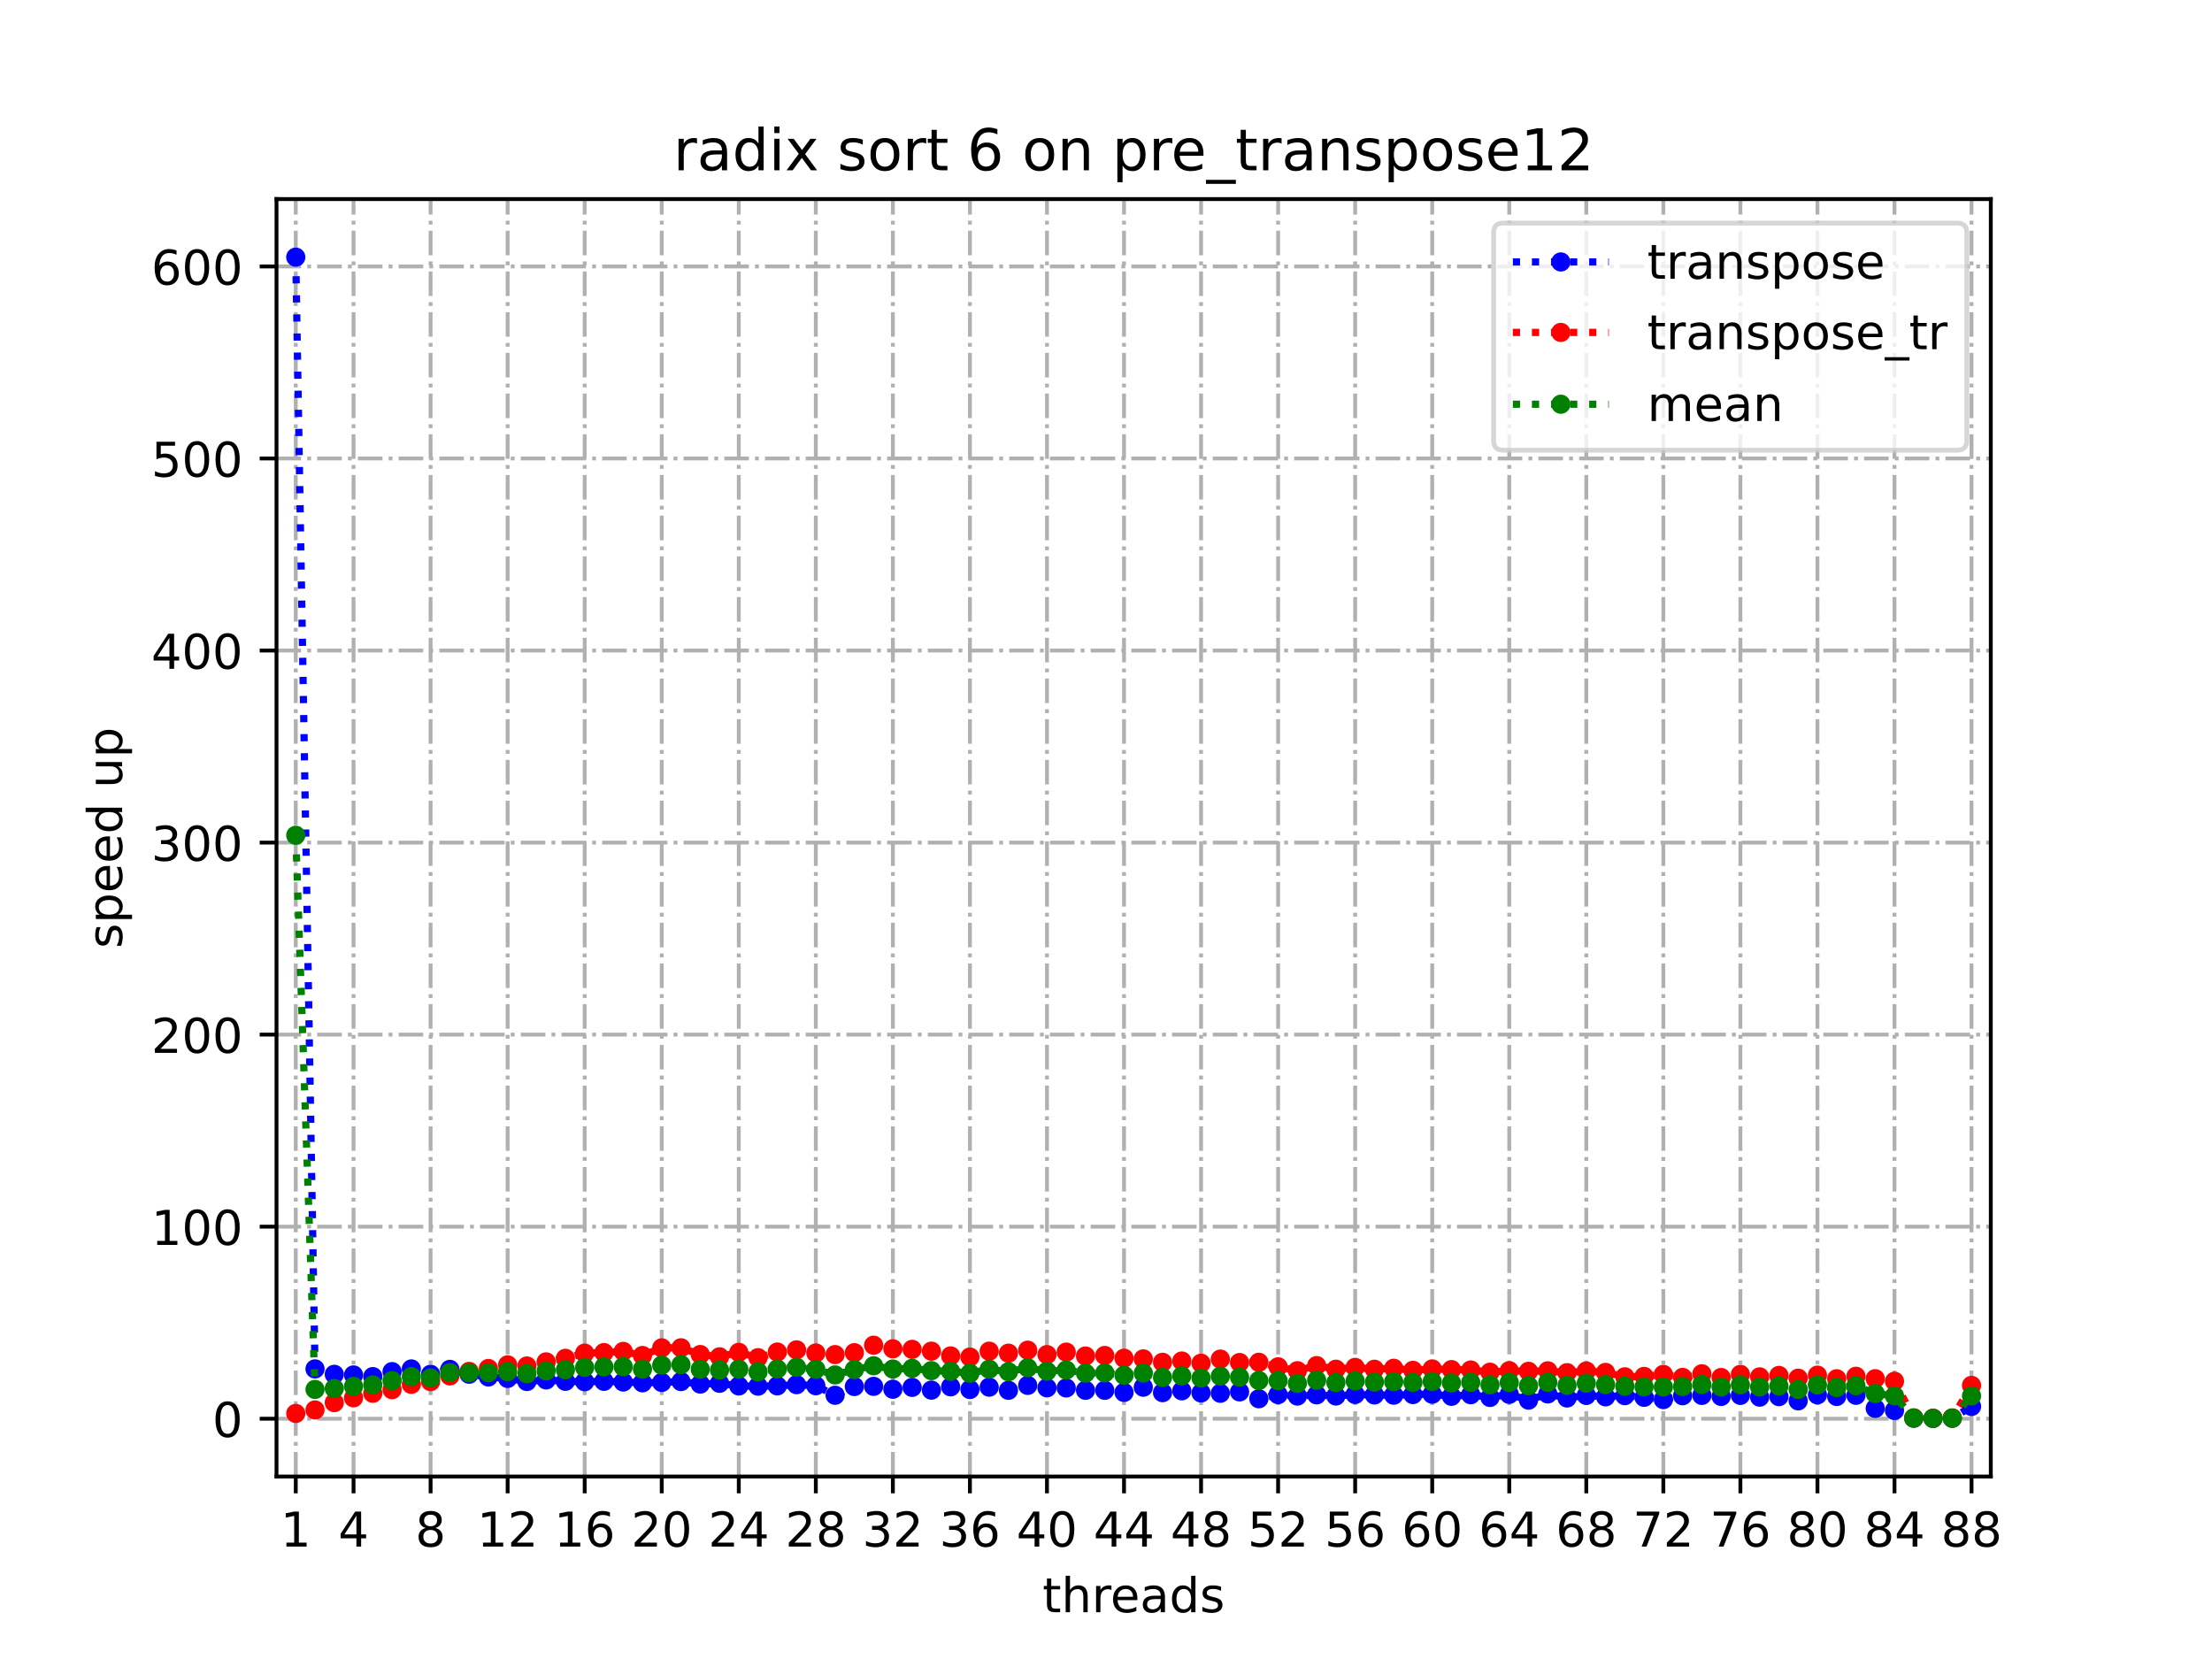 <?xml version="1.0" encoding="utf-8" standalone="no"?>
<!DOCTYPE svg PUBLIC "-//W3C//DTD SVG 1.1//EN"
  "http://www.w3.org/Graphics/SVG/1.1/DTD/svg11.dtd">
<!-- Created with matplotlib (https://matplotlib.org/) -->
<svg height="345.6pt" version="1.1" viewBox="0 0 460.8 345.6" width="460.8pt" xmlns="http://www.w3.org/2000/svg" xmlns:xlink="http://www.w3.org/1999/xlink">
 <defs>
  <style type="text/css">
*{stroke-linecap:butt;stroke-linejoin:round;}
  </style>
 </defs>
 <g id="figure_1">
  <g id="patch_1">
   <path d="M 0 345.6 
L 460.8 345.6 
L 460.8 0 
L 0 0 
z
" style="fill:#ffffff;"/>
  </g>
  <g id="axes_1">
   <g id="patch_2">
    <path d="M 57.6 307.584 
L 414.72 307.584 
L 414.72 41.472 
L 57.6 41.472 
z
" style="fill:#ffffff;"/>
   </g>
   <g id="matplotlib.axis_1">
    <g id="xtick_1">
     <g id="line2d_1">
      <path clip-path="url(#pd2cb714d6e)" d="M 61.613 307.584 
L 61.613 41.472 
" style="fill:none;stroke:#b0b0b0;stroke-dasharray:5.12,1.28,0.8,1.28;stroke-dashoffset:0;stroke-width:0.8;"/>
     </g>
     <g id="line2d_2">
      <defs>
       <path d="M 0 0 
L 0 3.5 
" id="m09c394d7bb" style="stroke:#000000;stroke-width:0.8;"/>
      </defs>
      <g>
       <use style="stroke:#000000;stroke-width:0.8;" x="61.613" xlink:href="#m09c394d7bb" y="307.584"/>
      </g>
     </g>
     <g id="text_1">
      <!-- 1 -->
      <defs>
       <path d="M 12.406 8.297 
L 28.516 8.297 
L 28.516 63.922 
L 10.984 60.406 
L 10.984 69.391 
L 28.422 72.906 
L 38.281 72.906 
L 38.281 8.297 
L 54.391 8.297 
L 54.391 0 
L 12.406 0 
z
" id="DejaVuSans-49"/>
      </defs>
      <g transform="translate(58.431 322.182)scale(0.1 -0.1)">
       <use xlink:href="#DejaVuSans-49"/>
      </g>
     </g>
    </g>
    <g id="xtick_2">
     <g id="line2d_3">
      <path clip-path="url(#pd2cb714d6e)" d="M 73.65 307.584 
L 73.65 41.472 
" style="fill:none;stroke:#b0b0b0;stroke-dasharray:5.12,1.28,0.8,1.28;stroke-dashoffset:0;stroke-width:0.8;"/>
     </g>
     <g id="line2d_4">
      <g>
       <use style="stroke:#000000;stroke-width:0.8;" x="73.65" xlink:href="#m09c394d7bb" y="307.584"/>
      </g>
     </g>
     <g id="text_2">
      <!-- 4 -->
      <defs>
       <path d="M 37.797 64.312 
L 12.891 25.391 
L 37.797 25.391 
z
M 35.203 72.906 
L 47.609 72.906 
L 47.609 25.391 
L 58.016 25.391 
L 58.016 17.188 
L 47.609 17.188 
L 47.609 0 
L 37.797 0 
L 37.797 17.188 
L 4.891 17.188 
L 4.891 26.703 
z
" id="DejaVuSans-52"/>
      </defs>
      <g transform="translate(70.469 322.182)scale(0.1 -0.1)">
       <use xlink:href="#DejaVuSans-52"/>
      </g>
     </g>
    </g>
    <g id="xtick_3">
     <g id="line2d_5">
      <path clip-path="url(#pd2cb714d6e)" d="M 89.701 307.584 
L 89.701 41.472 
" style="fill:none;stroke:#b0b0b0;stroke-dasharray:5.12,1.28,0.8,1.28;stroke-dashoffset:0;stroke-width:0.8;"/>
     </g>
     <g id="line2d_6">
      <g>
       <use style="stroke:#000000;stroke-width:0.8;" x="89.701" xlink:href="#m09c394d7bb" y="307.584"/>
      </g>
     </g>
     <g id="text_3">
      <!-- 8 -->
      <defs>
       <path d="M 31.781 34.625 
Q 24.75 34.625 20.719 30.859 
Q 16.703 27.094 16.703 20.516 
Q 16.703 13.922 20.719 10.156 
Q 24.75 6.391 31.781 6.391 
Q 38.812 6.391 42.859 10.172 
Q 46.922 13.969 46.922 20.516 
Q 46.922 27.094 42.891 30.859 
Q 38.875 34.625 31.781 34.625 
z
M 21.922 38.812 
Q 15.578 40.375 12.031 44.719 
Q 8.5 49.078 8.5 55.328 
Q 8.5 64.062 14.719 69.141 
Q 20.953 74.219 31.781 74.219 
Q 42.672 74.219 48.875 69.141 
Q 55.078 64.062 55.078 55.328 
Q 55.078 49.078 51.531 44.719 
Q 48 40.375 41.703 38.812 
Q 48.828 37.156 52.797 32.312 
Q 56.781 27.484 56.781 20.516 
Q 56.781 9.906 50.312 4.234 
Q 43.844 -1.422 31.781 -1.422 
Q 19.734 -1.422 13.25 4.234 
Q 6.781 9.906 6.781 20.516 
Q 6.781 27.484 10.781 32.312 
Q 14.797 37.156 21.922 38.812 
z
M 18.312 54.391 
Q 18.312 48.734 21.844 45.562 
Q 25.391 42.391 31.781 42.391 
Q 38.141 42.391 41.719 45.562 
Q 45.312 48.734 45.312 54.391 
Q 45.312 60.062 41.719 63.234 
Q 38.141 66.406 31.781 66.406 
Q 25.391 66.406 21.844 63.234 
Q 18.312 60.062 18.312 54.391 
z
" id="DejaVuSans-56"/>
      </defs>
      <g transform="translate(86.519 322.182)scale(0.1 -0.1)">
       <use xlink:href="#DejaVuSans-56"/>
      </g>
     </g>
    </g>
    <g id="xtick_4">
     <g id="line2d_7">
      <path clip-path="url(#pd2cb714d6e)" d="M 105.751 307.584 
L 105.751 41.472 
" style="fill:none;stroke:#b0b0b0;stroke-dasharray:5.12,1.28,0.8,1.28;stroke-dashoffset:0;stroke-width:0.8;"/>
     </g>
     <g id="line2d_8">
      <g>
       <use style="stroke:#000000;stroke-width:0.8;" x="105.751" xlink:href="#m09c394d7bb" y="307.584"/>
      </g>
     </g>
     <g id="text_4">
      <!-- 12 -->
      <defs>
       <path d="M 19.188 8.297 
L 53.609 8.297 
L 53.609 0 
L 7.328 0 
L 7.328 8.297 
Q 12.938 14.109 22.625 23.891 
Q 32.328 33.688 34.812 36.531 
Q 39.547 41.844 41.422 45.531 
Q 43.312 49.219 43.312 52.781 
Q 43.312 58.594 39.234 62.25 
Q 35.156 65.922 28.609 65.922 
Q 23.969 65.922 18.812 64.312 
Q 13.672 62.703 7.812 59.422 
L 7.812 69.391 
Q 13.766 71.781 18.938 73 
Q 24.125 74.219 28.422 74.219 
Q 39.75 74.219 46.484 68.547 
Q 53.219 62.891 53.219 53.422 
Q 53.219 48.922 51.531 44.891 
Q 49.859 40.875 45.406 35.406 
Q 44.188 33.984 37.641 27.219 
Q 31.109 20.453 19.188 8.297 
z
" id="DejaVuSans-50"/>
      </defs>
      <g transform="translate(99.389 322.182)scale(0.1 -0.1)">
       <use xlink:href="#DejaVuSans-49"/>
       <use x="63.623" xlink:href="#DejaVuSans-50"/>
      </g>
     </g>
    </g>
    <g id="xtick_5">
     <g id="line2d_9">
      <path clip-path="url(#pd2cb714d6e)" d="M 121.801 307.584 
L 121.801 41.472 
" style="fill:none;stroke:#b0b0b0;stroke-dasharray:5.12,1.28,0.8,1.28;stroke-dashoffset:0;stroke-width:0.8;"/>
     </g>
     <g id="line2d_10">
      <g>
       <use style="stroke:#000000;stroke-width:0.8;" x="121.801" xlink:href="#m09c394d7bb" y="307.584"/>
      </g>
     </g>
     <g id="text_5">
      <!-- 16 -->
      <defs>
       <path d="M 33.016 40.375 
Q 26.375 40.375 22.484 35.828 
Q 18.609 31.297 18.609 23.391 
Q 18.609 15.531 22.484 10.953 
Q 26.375 6.391 33.016 6.391 
Q 39.656 6.391 43.531 10.953 
Q 47.406 15.531 47.406 23.391 
Q 47.406 31.297 43.531 35.828 
Q 39.656 40.375 33.016 40.375 
z
M 52.594 71.297 
L 52.594 62.312 
Q 48.875 64.062 45.094 64.984 
Q 41.312 65.922 37.594 65.922 
Q 27.828 65.922 22.672 59.328 
Q 17.531 52.734 16.797 39.406 
Q 19.672 43.656 24.016 45.922 
Q 28.375 48.188 33.594 48.188 
Q 44.578 48.188 50.953 41.516 
Q 57.328 34.859 57.328 23.391 
Q 57.328 12.156 50.688 5.359 
Q 44.047 -1.422 33.016 -1.422 
Q 20.359 -1.422 13.672 8.266 
Q 6.984 17.969 6.984 36.375 
Q 6.984 53.656 15.188 63.938 
Q 23.391 74.219 37.203 74.219 
Q 40.922 74.219 44.703 73.484 
Q 48.484 72.75 52.594 71.297 
z
" id="DejaVuSans-54"/>
      </defs>
      <g transform="translate(115.439 322.182)scale(0.1 -0.1)">
       <use xlink:href="#DejaVuSans-49"/>
       <use x="63.623" xlink:href="#DejaVuSans-54"/>
      </g>
     </g>
    </g>
    <g id="xtick_6">
     <g id="line2d_11">
      <path clip-path="url(#pd2cb714d6e)" d="M 137.852 307.584 
L 137.852 41.472 
" style="fill:none;stroke:#b0b0b0;stroke-dasharray:5.12,1.28,0.8,1.28;stroke-dashoffset:0;stroke-width:0.8;"/>
     </g>
     <g id="line2d_12">
      <g>
       <use style="stroke:#000000;stroke-width:0.8;" x="137.852" xlink:href="#m09c394d7bb" y="307.584"/>
      </g>
     </g>
     <g id="text_6">
      <!-- 20 -->
      <defs>
       <path d="M 31.781 66.406 
Q 24.172 66.406 20.328 58.906 
Q 16.5 51.422 16.5 36.375 
Q 16.5 21.391 20.328 13.891 
Q 24.172 6.391 31.781 6.391 
Q 39.453 6.391 43.281 13.891 
Q 47.125 21.391 47.125 36.375 
Q 47.125 51.422 43.281 58.906 
Q 39.453 66.406 31.781 66.406 
z
M 31.781 74.219 
Q 44.047 74.219 50.516 64.516 
Q 56.984 54.828 56.984 36.375 
Q 56.984 17.969 50.516 8.266 
Q 44.047 -1.422 31.781 -1.422 
Q 19.531 -1.422 13.062 8.266 
Q 6.594 17.969 6.594 36.375 
Q 6.594 54.828 13.062 64.516 
Q 19.531 74.219 31.781 74.219 
z
" id="DejaVuSans-48"/>
      </defs>
      <g transform="translate(131.489 322.182)scale(0.1 -0.1)">
       <use xlink:href="#DejaVuSans-50"/>
       <use x="63.623" xlink:href="#DejaVuSans-48"/>
      </g>
     </g>
    </g>
    <g id="xtick_7">
     <g id="line2d_13">
      <path clip-path="url(#pd2cb714d6e)" d="M 153.902 307.584 
L 153.902 41.472 
" style="fill:none;stroke:#b0b0b0;stroke-dasharray:5.12,1.28,0.8,1.28;stroke-dashoffset:0;stroke-width:0.8;"/>
     </g>
     <g id="line2d_14">
      <g>
       <use style="stroke:#000000;stroke-width:0.8;" x="153.902" xlink:href="#m09c394d7bb" y="307.584"/>
      </g>
     </g>
     <g id="text_7">
      <!-- 24 -->
      <g transform="translate(147.54 322.182)scale(0.1 -0.1)">
       <use xlink:href="#DejaVuSans-50"/>
       <use x="63.623" xlink:href="#DejaVuSans-52"/>
      </g>
     </g>
    </g>
    <g id="xtick_8">
     <g id="line2d_15">
      <path clip-path="url(#pd2cb714d6e)" d="M 169.952 307.584 
L 169.952 41.472 
" style="fill:none;stroke:#b0b0b0;stroke-dasharray:5.12,1.28,0.8,1.28;stroke-dashoffset:0;stroke-width:0.8;"/>
     </g>
     <g id="line2d_16">
      <g>
       <use style="stroke:#000000;stroke-width:0.8;" x="169.952" xlink:href="#m09c394d7bb" y="307.584"/>
      </g>
     </g>
     <g id="text_8">
      <!-- 28 -->
      <g transform="translate(163.59 322.182)scale(0.1 -0.1)">
       <use xlink:href="#DejaVuSans-50"/>
       <use x="63.623" xlink:href="#DejaVuSans-56"/>
      </g>
     </g>
    </g>
    <g id="xtick_9">
     <g id="line2d_17">
      <path clip-path="url(#pd2cb714d6e)" d="M 186.003 307.584 
L 186.003 41.472 
" style="fill:none;stroke:#b0b0b0;stroke-dasharray:5.12,1.28,0.8,1.28;stroke-dashoffset:0;stroke-width:0.8;"/>
     </g>
     <g id="line2d_18">
      <g>
       <use style="stroke:#000000;stroke-width:0.8;" x="186.003" xlink:href="#m09c394d7bb" y="307.584"/>
      </g>
     </g>
     <g id="text_9">
      <!-- 32 -->
      <defs>
       <path d="M 40.578 39.312 
Q 47.656 37.797 51.625 33 
Q 55.609 28.219 55.609 21.188 
Q 55.609 10.406 48.188 4.484 
Q 40.766 -1.422 27.094 -1.422 
Q 22.516 -1.422 17.656 -0.516 
Q 12.797 0.391 7.625 2.203 
L 7.625 11.719 
Q 11.719 9.328 16.594 8.109 
Q 21.484 6.891 26.812 6.891 
Q 36.078 6.891 40.938 10.547 
Q 45.797 14.203 45.797 21.188 
Q 45.797 27.641 41.281 31.266 
Q 36.766 34.906 28.719 34.906 
L 20.219 34.906 
L 20.219 43.016 
L 29.109 43.016 
Q 36.375 43.016 40.234 45.922 
Q 44.094 48.828 44.094 54.297 
Q 44.094 59.906 40.109 62.906 
Q 36.141 65.922 28.719 65.922 
Q 24.656 65.922 20.016 65.031 
Q 15.375 64.156 9.812 62.312 
L 9.812 71.094 
Q 15.438 72.656 20.344 73.438 
Q 25.25 74.219 29.594 74.219 
Q 40.828 74.219 47.359 69.109 
Q 53.906 64.016 53.906 55.328 
Q 53.906 49.266 50.438 45.094 
Q 46.969 40.922 40.578 39.312 
z
" id="DejaVuSans-51"/>
      </defs>
      <g transform="translate(179.64 322.182)scale(0.1 -0.1)">
       <use xlink:href="#DejaVuSans-51"/>
       <use x="63.623" xlink:href="#DejaVuSans-50"/>
      </g>
     </g>
    </g>
    <g id="xtick_10">
     <g id="line2d_19">
      <path clip-path="url(#pd2cb714d6e)" d="M 202.053 307.584 
L 202.053 41.472 
" style="fill:none;stroke:#b0b0b0;stroke-dasharray:5.12,1.28,0.8,1.28;stroke-dashoffset:0;stroke-width:0.8;"/>
     </g>
     <g id="line2d_20">
      <g>
       <use style="stroke:#000000;stroke-width:0.8;" x="202.053" xlink:href="#m09c394d7bb" y="307.584"/>
      </g>
     </g>
     <g id="text_10">
      <!-- 36 -->
      <g transform="translate(195.691 322.182)scale(0.1 -0.1)">
       <use xlink:href="#DejaVuSans-51"/>
       <use x="63.623" xlink:href="#DejaVuSans-54"/>
      </g>
     </g>
    </g>
    <g id="xtick_11">
     <g id="line2d_21">
      <path clip-path="url(#pd2cb714d6e)" d="M 218.103 307.584 
L 218.103 41.472 
" style="fill:none;stroke:#b0b0b0;stroke-dasharray:5.12,1.28,0.8,1.28;stroke-dashoffset:0;stroke-width:0.8;"/>
     </g>
     <g id="line2d_22">
      <g>
       <use style="stroke:#000000;stroke-width:0.8;" x="218.103" xlink:href="#m09c394d7bb" y="307.584"/>
      </g>
     </g>
     <g id="text_11">
      <!-- 40 -->
      <g transform="translate(211.741 322.182)scale(0.1 -0.1)">
       <use xlink:href="#DejaVuSans-52"/>
       <use x="63.623" xlink:href="#DejaVuSans-48"/>
      </g>
     </g>
    </g>
    <g id="xtick_12">
     <g id="line2d_23">
      <path clip-path="url(#pd2cb714d6e)" d="M 234.154 307.584 
L 234.154 41.472 
" style="fill:none;stroke:#b0b0b0;stroke-dasharray:5.12,1.28,0.8,1.28;stroke-dashoffset:0;stroke-width:0.8;"/>
     </g>
     <g id="line2d_24">
      <g>
       <use style="stroke:#000000;stroke-width:0.8;" x="234.154" xlink:href="#m09c394d7bb" y="307.584"/>
      </g>
     </g>
     <g id="text_12">
      <!-- 44 -->
      <g transform="translate(227.791 322.182)scale(0.1 -0.1)">
       <use xlink:href="#DejaVuSans-52"/>
       <use x="63.623" xlink:href="#DejaVuSans-52"/>
      </g>
     </g>
    </g>
    <g id="xtick_13">
     <g id="line2d_25">
      <path clip-path="url(#pd2cb714d6e)" d="M 250.204 307.584 
L 250.204 41.472 
" style="fill:none;stroke:#b0b0b0;stroke-dasharray:5.12,1.28,0.8,1.28;stroke-dashoffset:0;stroke-width:0.8;"/>
     </g>
     <g id="line2d_26">
      <g>
       <use style="stroke:#000000;stroke-width:0.8;" x="250.204" xlink:href="#m09c394d7bb" y="307.584"/>
      </g>
     </g>
     <g id="text_13">
      <!-- 48 -->
      <g transform="translate(243.842 322.182)scale(0.1 -0.1)">
       <use xlink:href="#DejaVuSans-52"/>
       <use x="63.623" xlink:href="#DejaVuSans-56"/>
      </g>
     </g>
    </g>
    <g id="xtick_14">
     <g id="line2d_27">
      <path clip-path="url(#pd2cb714d6e)" d="M 266.254 307.584 
L 266.254 41.472 
" style="fill:none;stroke:#b0b0b0;stroke-dasharray:5.12,1.28,0.8,1.28;stroke-dashoffset:0;stroke-width:0.8;"/>
     </g>
     <g id="line2d_28">
      <g>
       <use style="stroke:#000000;stroke-width:0.8;" x="266.254" xlink:href="#m09c394d7bb" y="307.584"/>
      </g>
     </g>
     <g id="text_14">
      <!-- 52 -->
      <defs>
       <path d="M 10.797 72.906 
L 49.516 72.906 
L 49.516 64.594 
L 19.828 64.594 
L 19.828 46.734 
Q 21.969 47.469 24.109 47.828 
Q 26.266 48.188 28.422 48.188 
Q 40.625 48.188 47.75 41.5 
Q 54.891 34.812 54.891 23.391 
Q 54.891 11.625 47.562 5.094 
Q 40.234 -1.422 26.906 -1.422 
Q 22.312 -1.422 17.547 -0.641 
Q 12.797 0.141 7.719 1.703 
L 7.719 11.625 
Q 12.109 9.234 16.797 8.062 
Q 21.484 6.891 26.703 6.891 
Q 35.156 6.891 40.078 11.328 
Q 45.016 15.766 45.016 23.391 
Q 45.016 31 40.078 35.438 
Q 35.156 39.891 26.703 39.891 
Q 22.75 39.891 18.812 39.016 
Q 14.891 38.141 10.797 36.281 
z
" id="DejaVuSans-53"/>
      </defs>
      <g transform="translate(259.892 322.182)scale(0.1 -0.1)">
       <use xlink:href="#DejaVuSans-53"/>
       <use x="63.623" xlink:href="#DejaVuSans-50"/>
      </g>
     </g>
    </g>
    <g id="xtick_15">
     <g id="line2d_29">
      <path clip-path="url(#pd2cb714d6e)" d="M 282.305 307.584 
L 282.305 41.472 
" style="fill:none;stroke:#b0b0b0;stroke-dasharray:5.12,1.28,0.8,1.28;stroke-dashoffset:0;stroke-width:0.8;"/>
     </g>
     <g id="line2d_30">
      <g>
       <use style="stroke:#000000;stroke-width:0.8;" x="282.305" xlink:href="#m09c394d7bb" y="307.584"/>
      </g>
     </g>
     <g id="text_15">
      <!-- 56 -->
      <g transform="translate(275.942 322.182)scale(0.1 -0.1)">
       <use xlink:href="#DejaVuSans-53"/>
       <use x="63.623" xlink:href="#DejaVuSans-54"/>
      </g>
     </g>
    </g>
    <g id="xtick_16">
     <g id="line2d_31">
      <path clip-path="url(#pd2cb714d6e)" d="M 298.355 307.584 
L 298.355 41.472 
" style="fill:none;stroke:#b0b0b0;stroke-dasharray:5.12,1.28,0.8,1.28;stroke-dashoffset:0;stroke-width:0.8;"/>
     </g>
     <g id="line2d_32">
      <g>
       <use style="stroke:#000000;stroke-width:0.8;" x="298.355" xlink:href="#m09c394d7bb" y="307.584"/>
      </g>
     </g>
     <g id="text_16">
      <!-- 60 -->
      <g transform="translate(291.993 322.182)scale(0.1 -0.1)">
       <use xlink:href="#DejaVuSans-54"/>
       <use x="63.623" xlink:href="#DejaVuSans-48"/>
      </g>
     </g>
    </g>
    <g id="xtick_17">
     <g id="line2d_33">
      <path clip-path="url(#pd2cb714d6e)" d="M 314.405 307.584 
L 314.405 41.472 
" style="fill:none;stroke:#b0b0b0;stroke-dasharray:5.12,1.28,0.8,1.28;stroke-dashoffset:0;stroke-width:0.8;"/>
     </g>
     <g id="line2d_34">
      <g>
       <use style="stroke:#000000;stroke-width:0.8;" x="314.405" xlink:href="#m09c394d7bb" y="307.584"/>
      </g>
     </g>
     <g id="text_17">
      <!-- 64 -->
      <g transform="translate(308.043 322.182)scale(0.1 -0.1)">
       <use xlink:href="#DejaVuSans-54"/>
       <use x="63.623" xlink:href="#DejaVuSans-52"/>
      </g>
     </g>
    </g>
    <g id="xtick_18">
     <g id="line2d_35">
      <path clip-path="url(#pd2cb714d6e)" d="M 330.456 307.584 
L 330.456 41.472 
" style="fill:none;stroke:#b0b0b0;stroke-dasharray:5.12,1.28,0.8,1.28;stroke-dashoffset:0;stroke-width:0.8;"/>
     </g>
     <g id="line2d_36">
      <g>
       <use style="stroke:#000000;stroke-width:0.8;" x="330.456" xlink:href="#m09c394d7bb" y="307.584"/>
      </g>
     </g>
     <g id="text_18">
      <!-- 68 -->
      <g transform="translate(324.093 322.182)scale(0.1 -0.1)">
       <use xlink:href="#DejaVuSans-54"/>
       <use x="63.623" xlink:href="#DejaVuSans-56"/>
      </g>
     </g>
    </g>
    <g id="xtick_19">
     <g id="line2d_37">
      <path clip-path="url(#pd2cb714d6e)" d="M 346.506 307.584 
L 346.506 41.472 
" style="fill:none;stroke:#b0b0b0;stroke-dasharray:5.12,1.28,0.8,1.28;stroke-dashoffset:0;stroke-width:0.8;"/>
     </g>
     <g id="line2d_38">
      <g>
       <use style="stroke:#000000;stroke-width:0.8;" x="346.506" xlink:href="#m09c394d7bb" y="307.584"/>
      </g>
     </g>
     <g id="text_19">
      <!-- 72 -->
      <defs>
       <path d="M 8.203 72.906 
L 55.078 72.906 
L 55.078 68.703 
L 28.609 0 
L 18.312 0 
L 43.219 64.594 
L 8.203 64.594 
z
" id="DejaVuSans-55"/>
      </defs>
      <g transform="translate(340.144 322.182)scale(0.1 -0.1)">
       <use xlink:href="#DejaVuSans-55"/>
       <use x="63.623" xlink:href="#DejaVuSans-50"/>
      </g>
     </g>
    </g>
    <g id="xtick_20">
     <g id="line2d_39">
      <path clip-path="url(#pd2cb714d6e)" d="M 362.556 307.584 
L 362.556 41.472 
" style="fill:none;stroke:#b0b0b0;stroke-dasharray:5.12,1.28,0.8,1.28;stroke-dashoffset:0;stroke-width:0.8;"/>
     </g>
     <g id="line2d_40">
      <g>
       <use style="stroke:#000000;stroke-width:0.8;" x="362.556" xlink:href="#m09c394d7bb" y="307.584"/>
      </g>
     </g>
     <g id="text_20">
      <!-- 76 -->
      <g transform="translate(356.194 322.182)scale(0.1 -0.1)">
       <use xlink:href="#DejaVuSans-55"/>
       <use x="63.623" xlink:href="#DejaVuSans-54"/>
      </g>
     </g>
    </g>
    <g id="xtick_21">
     <g id="line2d_41">
      <path clip-path="url(#pd2cb714d6e)" d="M 378.607 307.584 
L 378.607 41.472 
" style="fill:none;stroke:#b0b0b0;stroke-dasharray:5.12,1.28,0.8,1.28;stroke-dashoffset:0;stroke-width:0.8;"/>
     </g>
     <g id="line2d_42">
      <g>
       <use style="stroke:#000000;stroke-width:0.8;" x="378.607" xlink:href="#m09c394d7bb" y="307.584"/>
      </g>
     </g>
     <g id="text_21">
      <!-- 80 -->
      <g transform="translate(372.244 322.182)scale(0.1 -0.1)">
       <use xlink:href="#DejaVuSans-56"/>
       <use x="63.623" xlink:href="#DejaVuSans-48"/>
      </g>
     </g>
    </g>
    <g id="xtick_22">
     <g id="line2d_43">
      <path clip-path="url(#pd2cb714d6e)" d="M 394.657 307.584 
L 394.657 41.472 
" style="fill:none;stroke:#b0b0b0;stroke-dasharray:5.12,1.28,0.8,1.28;stroke-dashoffset:0;stroke-width:0.8;"/>
     </g>
     <g id="line2d_44">
      <g>
       <use style="stroke:#000000;stroke-width:0.8;" x="394.657" xlink:href="#m09c394d7bb" y="307.584"/>
      </g>
     </g>
     <g id="text_22">
      <!-- 84 -->
      <g transform="translate(388.295 322.182)scale(0.1 -0.1)">
       <use xlink:href="#DejaVuSans-56"/>
       <use x="63.623" xlink:href="#DejaVuSans-52"/>
      </g>
     </g>
    </g>
    <g id="xtick_23">
     <g id="line2d_45">
      <path clip-path="url(#pd2cb714d6e)" d="M 410.707 307.584 
L 410.707 41.472 
" style="fill:none;stroke:#b0b0b0;stroke-dasharray:5.12,1.28,0.8,1.28;stroke-dashoffset:0;stroke-width:0.8;"/>
     </g>
     <g id="line2d_46">
      <g>
       <use style="stroke:#000000;stroke-width:0.8;" x="410.707" xlink:href="#m09c394d7bb" y="307.584"/>
      </g>
     </g>
     <g id="text_23">
      <!-- 88 -->
      <g transform="translate(404.345 322.182)scale(0.1 -0.1)">
       <use xlink:href="#DejaVuSans-56"/>
       <use x="63.623" xlink:href="#DejaVuSans-56"/>
      </g>
     </g>
    </g>
    <g id="text_24">
     <!-- threads -->
     <defs>
      <path d="M 18.312 70.219 
L 18.312 54.688 
L 36.812 54.688 
L 36.812 47.703 
L 18.312 47.703 
L 18.312 18.016 
Q 18.312 11.328 20.141 9.422 
Q 21.969 7.516 27.594 7.516 
L 36.812 7.516 
L 36.812 0 
L 27.594 0 
Q 17.188 0 13.234 3.875 
Q 9.281 7.766 9.281 18.016 
L 9.281 47.703 
L 2.688 47.703 
L 2.688 54.688 
L 9.281 54.688 
L 9.281 70.219 
z
" id="DejaVuSans-116"/>
      <path d="M 54.891 33.016 
L 54.891 0 
L 45.906 0 
L 45.906 32.719 
Q 45.906 40.484 42.875 44.328 
Q 39.844 48.188 33.797 48.188 
Q 26.516 48.188 22.312 43.547 
Q 18.109 38.922 18.109 30.906 
L 18.109 0 
L 9.078 0 
L 9.078 75.984 
L 18.109 75.984 
L 18.109 46.188 
Q 21.344 51.125 25.703 53.562 
Q 30.078 56 35.797 56 
Q 45.219 56 50.047 50.172 
Q 54.891 44.344 54.891 33.016 
z
" id="DejaVuSans-104"/>
      <path d="M 41.109 46.297 
Q 39.594 47.172 37.812 47.578 
Q 36.031 48 33.891 48 
Q 26.266 48 22.188 43.047 
Q 18.109 38.094 18.109 28.812 
L 18.109 0 
L 9.078 0 
L 9.078 54.688 
L 18.109 54.688 
L 18.109 46.188 
Q 20.953 51.172 25.484 53.578 
Q 30.031 56 36.531 56 
Q 37.453 56 38.578 55.875 
Q 39.703 55.766 41.062 55.516 
z
" id="DejaVuSans-114"/>
      <path d="M 56.203 29.594 
L 56.203 25.203 
L 14.891 25.203 
Q 15.484 15.922 20.484 11.062 
Q 25.484 6.203 34.422 6.203 
Q 39.594 6.203 44.453 7.469 
Q 49.312 8.734 54.109 11.281 
L 54.109 2.781 
Q 49.266 0.734 44.188 -0.344 
Q 39.109 -1.422 33.891 -1.422 
Q 20.797 -1.422 13.156 6.188 
Q 5.516 13.812 5.516 26.812 
Q 5.516 40.234 12.766 48.109 
Q 20.016 56 32.328 56 
Q 43.359 56 49.781 48.891 
Q 56.203 41.797 56.203 29.594 
z
M 47.219 32.234 
Q 47.125 39.594 43.094 43.984 
Q 39.062 48.391 32.422 48.391 
Q 24.906 48.391 20.391 44.141 
Q 15.875 39.891 15.188 32.172 
z
" id="DejaVuSans-101"/>
      <path d="M 34.281 27.484 
Q 23.391 27.484 19.188 25 
Q 14.984 22.516 14.984 16.5 
Q 14.984 11.719 18.141 8.906 
Q 21.297 6.109 26.703 6.109 
Q 34.188 6.109 38.703 11.406 
Q 43.219 16.703 43.219 25.484 
L 43.219 27.484 
z
M 52.203 31.203 
L 52.203 0 
L 43.219 0 
L 43.219 8.297 
Q 40.141 3.328 35.547 0.953 
Q 30.953 -1.422 24.312 -1.422 
Q 15.922 -1.422 10.953 3.297 
Q 6 8.016 6 15.922 
Q 6 25.141 12.172 29.828 
Q 18.359 34.516 30.609 34.516 
L 43.219 34.516 
L 43.219 35.406 
Q 43.219 41.609 39.141 45 
Q 35.062 48.391 27.688 48.391 
Q 23 48.391 18.547 47.266 
Q 14.109 46.141 10.016 43.891 
L 10.016 52.203 
Q 14.938 54.109 19.578 55.047 
Q 24.219 56 28.609 56 
Q 40.484 56 46.344 49.844 
Q 52.203 43.703 52.203 31.203 
z
" id="DejaVuSans-97"/>
      <path d="M 45.406 46.391 
L 45.406 75.984 
L 54.391 75.984 
L 54.391 0 
L 45.406 0 
L 45.406 8.203 
Q 42.578 3.328 38.25 0.953 
Q 33.938 -1.422 27.875 -1.422 
Q 17.969 -1.422 11.734 6.484 
Q 5.516 14.406 5.516 27.297 
Q 5.516 40.188 11.734 48.094 
Q 17.969 56 27.875 56 
Q 33.938 56 38.25 53.625 
Q 42.578 51.266 45.406 46.391 
z
M 14.797 27.297 
Q 14.797 17.391 18.875 11.75 
Q 22.953 6.109 30.078 6.109 
Q 37.203 6.109 41.297 11.75 
Q 45.406 17.391 45.406 27.297 
Q 45.406 37.203 41.297 42.844 
Q 37.203 48.484 30.078 48.484 
Q 22.953 48.484 18.875 42.844 
Q 14.797 37.203 14.797 27.297 
z
" id="DejaVuSans-100"/>
      <path d="M 44.281 53.078 
L 44.281 44.578 
Q 40.484 46.531 36.375 47.5 
Q 32.281 48.484 27.875 48.484 
Q 21.188 48.484 17.844 46.438 
Q 14.5 44.391 14.5 40.281 
Q 14.5 37.156 16.891 35.375 
Q 19.281 33.594 26.516 31.984 
L 29.594 31.297 
Q 39.156 29.25 43.188 25.516 
Q 47.219 21.781 47.219 15.094 
Q 47.219 7.469 41.188 3.016 
Q 35.156 -1.422 24.609 -1.422 
Q 20.219 -1.422 15.453 -0.562 
Q 10.688 0.297 5.422 2 
L 5.422 11.281 
Q 10.406 8.688 15.234 7.391 
Q 20.062 6.109 24.812 6.109 
Q 31.156 6.109 34.562 8.281 
Q 37.984 10.453 37.984 14.406 
Q 37.984 18.062 35.516 20.016 
Q 33.062 21.969 24.703 23.781 
L 21.578 24.516 
Q 13.234 26.266 9.516 29.906 
Q 5.812 33.547 5.812 39.891 
Q 5.812 47.609 11.281 51.797 
Q 16.75 56 26.812 56 
Q 31.781 56 36.172 55.266 
Q 40.578 54.547 44.281 53.078 
z
" id="DejaVuSans-115"/>
     </defs>
     <g transform="translate(217.169 335.861)scale(0.1 -0.1)">
      <use xlink:href="#DejaVuSans-116"/>
      <use x="39.209" xlink:href="#DejaVuSans-104"/>
      <use x="102.588" xlink:href="#DejaVuSans-114"/>
      <use x="141.451" xlink:href="#DejaVuSans-101"/>
      <use x="202.975" xlink:href="#DejaVuSans-97"/>
      <use x="264.254" xlink:href="#DejaVuSans-100"/>
      <use x="327.73" xlink:href="#DejaVuSans-115"/>
     </g>
    </g>
   </g>
   <g id="matplotlib.axis_2">
    <g id="ytick_1">
     <g id="line2d_47">
      <path clip-path="url(#pd2cb714d6e)" d="M 57.6 295.542 
L 414.72 295.542 
" style="fill:none;stroke:#b0b0b0;stroke-dasharray:5.12,1.28,0.8,1.28;stroke-dashoffset:0;stroke-width:0.8;"/>
     </g>
     <g id="line2d_48">
      <defs>
       <path d="M 0 0 
L -3.5 0 
" id="m113462aed6" style="stroke:#000000;stroke-width:0.8;"/>
      </defs>
      <g>
       <use style="stroke:#000000;stroke-width:0.8;" x="57.6" xlink:href="#m113462aed6" y="295.542"/>
      </g>
     </g>
     <g id="text_25">
      <!-- 0 -->
      <g transform="translate(44.237 299.341)scale(0.1 -0.1)">
       <use xlink:href="#DejaVuSans-48"/>
      </g>
     </g>
    </g>
    <g id="ytick_2">
     <g id="line2d_49">
      <path clip-path="url(#pd2cb714d6e)" d="M 57.6 255.535 
L 414.72 255.535 
" style="fill:none;stroke:#b0b0b0;stroke-dasharray:5.12,1.28,0.8,1.28;stroke-dashoffset:0;stroke-width:0.8;"/>
     </g>
     <g id="line2d_50">
      <g>
       <use style="stroke:#000000;stroke-width:0.8;" x="57.6" xlink:href="#m113462aed6" y="255.535"/>
      </g>
     </g>
     <g id="text_26">
      <!-- 100 -->
      <g transform="translate(31.512 259.335)scale(0.1 -0.1)">
       <use xlink:href="#DejaVuSans-49"/>
       <use x="63.623" xlink:href="#DejaVuSans-48"/>
       <use x="127.246" xlink:href="#DejaVuSans-48"/>
      </g>
     </g>
    </g>
    <g id="ytick_3">
     <g id="line2d_51">
      <path clip-path="url(#pd2cb714d6e)" d="M 57.6 215.529 
L 414.72 215.529 
" style="fill:none;stroke:#b0b0b0;stroke-dasharray:5.12,1.28,0.8,1.28;stroke-dashoffset:0;stroke-width:0.8;"/>
     </g>
     <g id="line2d_52">
      <g>
       <use style="stroke:#000000;stroke-width:0.8;" x="57.6" xlink:href="#m113462aed6" y="215.529"/>
      </g>
     </g>
     <g id="text_27">
      <!-- 200 -->
      <g transform="translate(31.512 219.328)scale(0.1 -0.1)">
       <use xlink:href="#DejaVuSans-50"/>
       <use x="63.623" xlink:href="#DejaVuSans-48"/>
       <use x="127.246" xlink:href="#DejaVuSans-48"/>
      </g>
     </g>
    </g>
    <g id="ytick_4">
     <g id="line2d_53">
      <path clip-path="url(#pd2cb714d6e)" d="M 57.6 175.523 
L 414.72 175.523 
" style="fill:none;stroke:#b0b0b0;stroke-dasharray:5.12,1.28,0.8,1.28;stroke-dashoffset:0;stroke-width:0.8;"/>
     </g>
     <g id="line2d_54">
      <g>
       <use style="stroke:#000000;stroke-width:0.8;" x="57.6" xlink:href="#m113462aed6" y="175.523"/>
      </g>
     </g>
     <g id="text_28">
      <!-- 300 -->
      <g transform="translate(31.512 179.322)scale(0.1 -0.1)">
       <use xlink:href="#DejaVuSans-51"/>
       <use x="63.623" xlink:href="#DejaVuSans-48"/>
       <use x="127.246" xlink:href="#DejaVuSans-48"/>
      </g>
     </g>
    </g>
    <g id="ytick_5">
     <g id="line2d_55">
      <path clip-path="url(#pd2cb714d6e)" d="M 57.6 135.517 
L 414.72 135.517 
" style="fill:none;stroke:#b0b0b0;stroke-dasharray:5.12,1.28,0.8,1.28;stroke-dashoffset:0;stroke-width:0.8;"/>
     </g>
     <g id="line2d_56">
      <g>
       <use style="stroke:#000000;stroke-width:0.8;" x="57.6" xlink:href="#m113462aed6" y="135.517"/>
      </g>
     </g>
     <g id="text_29">
      <!-- 400 -->
      <g transform="translate(31.512 139.316)scale(0.1 -0.1)">
       <use xlink:href="#DejaVuSans-52"/>
       <use x="63.623" xlink:href="#DejaVuSans-48"/>
       <use x="127.246" xlink:href="#DejaVuSans-48"/>
      </g>
     </g>
    </g>
    <g id="ytick_6">
     <g id="line2d_57">
      <path clip-path="url(#pd2cb714d6e)" d="M 57.6 95.511 
L 414.72 95.511 
" style="fill:none;stroke:#b0b0b0;stroke-dasharray:5.12,1.28,0.8,1.28;stroke-dashoffset:0;stroke-width:0.8;"/>
     </g>
     <g id="line2d_58">
      <g>
       <use style="stroke:#000000;stroke-width:0.8;" x="57.6" xlink:href="#m113462aed6" y="95.511"/>
      </g>
     </g>
     <g id="text_30">
      <!-- 500 -->
      <g transform="translate(31.512 99.31)scale(0.1 -0.1)">
       <use xlink:href="#DejaVuSans-53"/>
       <use x="63.623" xlink:href="#DejaVuSans-48"/>
       <use x="127.246" xlink:href="#DejaVuSans-48"/>
      </g>
     </g>
    </g>
    <g id="ytick_7">
     <g id="line2d_59">
      <path clip-path="url(#pd2cb714d6e)" d="M 57.6 55.505 
L 414.72 55.505 
" style="fill:none;stroke:#b0b0b0;stroke-dasharray:5.12,1.28,0.8,1.28;stroke-dashoffset:0;stroke-width:0.8;"/>
     </g>
     <g id="line2d_60">
      <g>
       <use style="stroke:#000000;stroke-width:0.8;" x="57.6" xlink:href="#m113462aed6" y="55.505"/>
      </g>
     </g>
     <g id="text_31">
      <!-- 600 -->
      <g transform="translate(31.512 59.304)scale(0.1 -0.1)">
       <use xlink:href="#DejaVuSans-54"/>
       <use x="63.623" xlink:href="#DejaVuSans-48"/>
       <use x="127.246" xlink:href="#DejaVuSans-48"/>
      </g>
     </g>
    </g>
    <g id="text_32">
     <!-- speed up -->
     <defs>
      <path d="M 18.109 8.203 
L 18.109 -20.797 
L 9.078 -20.797 
L 9.078 54.688 
L 18.109 54.688 
L 18.109 46.391 
Q 20.953 51.266 25.266 53.625 
Q 29.594 56 35.594 56 
Q 45.562 56 51.781 48.094 
Q 58.016 40.188 58.016 27.297 
Q 58.016 14.406 51.781 6.484 
Q 45.562 -1.422 35.594 -1.422 
Q 29.594 -1.422 25.266 0.953 
Q 20.953 3.328 18.109 8.203 
z
M 48.688 27.297 
Q 48.688 37.203 44.609 42.844 
Q 40.531 48.484 33.406 48.484 
Q 26.266 48.484 22.188 42.844 
Q 18.109 37.203 18.109 27.297 
Q 18.109 17.391 22.188 11.75 
Q 26.266 6.109 33.406 6.109 
Q 40.531 6.109 44.609 11.75 
Q 48.688 17.391 48.688 27.297 
z
" id="DejaVuSans-112"/>
      <path id="DejaVuSans-32"/>
      <path d="M 8.5 21.578 
L 8.5 54.688 
L 17.484 54.688 
L 17.484 21.922 
Q 17.484 14.156 20.5 10.266 
Q 23.531 6.391 29.594 6.391 
Q 36.859 6.391 41.078 11.031 
Q 45.312 15.672 45.312 23.688 
L 45.312 54.688 
L 54.297 54.688 
L 54.297 0 
L 45.312 0 
L 45.312 8.406 
Q 42.047 3.422 37.719 1 
Q 33.406 -1.422 27.688 -1.422 
Q 18.266 -1.422 13.375 4.438 
Q 8.5 10.297 8.5 21.578 
z
M 31.109 56 
z
" id="DejaVuSans-117"/>
     </defs>
     <g transform="translate(25.433 197.566)rotate(-90)scale(0.1 -0.1)">
      <use xlink:href="#DejaVuSans-115"/>
      <use x="52.1" xlink:href="#DejaVuSans-112"/>
      <use x="115.576" xlink:href="#DejaVuSans-101"/>
      <use x="177.1" xlink:href="#DejaVuSans-101"/>
      <use x="238.623" xlink:href="#DejaVuSans-100"/>
      <use x="302.1" xlink:href="#DejaVuSans-32"/>
      <use x="333.887" xlink:href="#DejaVuSans-117"/>
      <use x="397.266" xlink:href="#DejaVuSans-112"/>
     </g>
    </g>
   </g>
   <g id="line2d_61">
    <path clip-path="url(#pd2cb714d6e)" d="M 61.613 53.568 
L 65.625 285.167 
L 69.638 286.296 
L 73.65 286.428 
L 77.663 286.771 
L 81.676 285.73 
L 85.688 285.176 
L 89.701 286.294 
L 93.713 285.264 
L 97.726 286.273 
L 101.738 286.848 
L 105.751 287.152 
L 109.764 287.791 
L 113.776 287.465 
L 117.789 287.748 
L 121.801 287.838 
L 125.814 287.754 
L 129.827 287.898 
L 133.839 288.063 
L 137.852 287.988 
L 141.864 287.804 
L 145.877 288.328 
L 149.889 288.165 
L 153.902 288.718 
L 157.915 288.763 
L 161.927 288.702 
L 165.94 288.452 
L 169.952 288.672 
L 173.965 290.66 
L 177.978 288.84 
L 181.99 288.804 
L 186.003 289.405 
L 190.015 289.015 
L 194.028 289.59 
L 198.04 288.902 
L 202.053 289.459 
L 206.066 288.971 
L 210.078 289.628 
L 214.091 288.599 
L 218.103 289.112 
L 222.116 289.135 
L 226.129 289.628 
L 230.141 289.625 
L 234.154 290.062 
L 238.166 288.982 
L 242.179 290.115 
L 246.191 289.734 
L 250.204 290.176 
L 254.217 290.242 
L 258.229 289.954 
L 262.242 291.386 
L 266.254 290.529 
L 270.267 290.823 
L 274.28 290.567 
L 278.292 290.81 
L 282.305 290.494 
L 286.317 290.591 
L 290.33 290.636 
L 294.342 290.513 
L 298.355 290.438 
L 302.368 290.877 
L 306.38 290.547 
L 310.393 291.112 
L 314.405 290.465 
L 318.418 291.673 
L 322.431 290.384 
L 326.443 291.225 
L 330.456 290.689 
L 334.468 290.985 
L 338.481 290.741 
L 342.493 291.088 
L 346.506 291.561 
L 350.519 290.758 
L 354.531 290.689 
L 358.544 290.904 
L 362.556 290.673 
L 366.569 291.051 
L 370.582 290.94 
L 374.594 291.823 
L 378.607 290.574 
L 382.619 290.907 
L 386.632 290.666 
L 390.644 293.387 
L 394.657 293.833 
L 398.67 295.443 
L 402.682 295.488 
L 406.695 295.461 
L 410.707 292.988 
" style="fill:none;stroke:#0000ff;stroke-dasharray:1.5,2.475;stroke-dashoffset:0;stroke-width:1.5;"/>
    <defs>
     <path d="M 0 1.5 
C 0.398 1.5 0.779 1.342 1.061 1.061 
C 1.342 0.779 1.5 0.398 1.5 0 
C 1.5 -0.398 1.342 -0.779 1.061 -1.061 
C 0.779 -1.342 0.398 -1.5 0 -1.5 
C -0.398 -1.5 -0.779 -1.342 -1.061 -1.061 
C -1.342 -0.779 -1.5 -0.398 -1.5 0 
C -1.5 0.398 -1.342 0.779 -1.061 1.061 
C -0.779 1.342 -0.398 1.5 0 1.5 
z
" id="m22d3a50b76" style="stroke:#0000ff;"/>
    </defs>
    <g clip-path="url(#pd2cb714d6e)">
     <use style="fill:#0000ff;stroke:#0000ff;" x="61.613" xlink:href="#m22d3a50b76" y="53.568"/>
     <use style="fill:#0000ff;stroke:#0000ff;" x="65.625" xlink:href="#m22d3a50b76" y="285.167"/>
     <use style="fill:#0000ff;stroke:#0000ff;" x="69.638" xlink:href="#m22d3a50b76" y="286.296"/>
     <use style="fill:#0000ff;stroke:#0000ff;" x="73.65" xlink:href="#m22d3a50b76" y="286.428"/>
     <use style="fill:#0000ff;stroke:#0000ff;" x="77.663" xlink:href="#m22d3a50b76" y="286.771"/>
     <use style="fill:#0000ff;stroke:#0000ff;" x="81.676" xlink:href="#m22d3a50b76" y="285.73"/>
     <use style="fill:#0000ff;stroke:#0000ff;" x="85.688" xlink:href="#m22d3a50b76" y="285.176"/>
     <use style="fill:#0000ff;stroke:#0000ff;" x="89.701" xlink:href="#m22d3a50b76" y="286.294"/>
     <use style="fill:#0000ff;stroke:#0000ff;" x="93.713" xlink:href="#m22d3a50b76" y="285.264"/>
     <use style="fill:#0000ff;stroke:#0000ff;" x="97.726" xlink:href="#m22d3a50b76" y="286.273"/>
     <use style="fill:#0000ff;stroke:#0000ff;" x="101.738" xlink:href="#m22d3a50b76" y="286.848"/>
     <use style="fill:#0000ff;stroke:#0000ff;" x="105.751" xlink:href="#m22d3a50b76" y="287.152"/>
     <use style="fill:#0000ff;stroke:#0000ff;" x="109.764" xlink:href="#m22d3a50b76" y="287.791"/>
     <use style="fill:#0000ff;stroke:#0000ff;" x="113.776" xlink:href="#m22d3a50b76" y="287.465"/>
     <use style="fill:#0000ff;stroke:#0000ff;" x="117.789" xlink:href="#m22d3a50b76" y="287.748"/>
     <use style="fill:#0000ff;stroke:#0000ff;" x="121.801" xlink:href="#m22d3a50b76" y="287.838"/>
     <use style="fill:#0000ff;stroke:#0000ff;" x="125.814" xlink:href="#m22d3a50b76" y="287.754"/>
     <use style="fill:#0000ff;stroke:#0000ff;" x="129.827" xlink:href="#m22d3a50b76" y="287.898"/>
     <use style="fill:#0000ff;stroke:#0000ff;" x="133.839" xlink:href="#m22d3a50b76" y="288.063"/>
     <use style="fill:#0000ff;stroke:#0000ff;" x="137.852" xlink:href="#m22d3a50b76" y="287.988"/>
     <use style="fill:#0000ff;stroke:#0000ff;" x="141.864" xlink:href="#m22d3a50b76" y="287.804"/>
     <use style="fill:#0000ff;stroke:#0000ff;" x="145.877" xlink:href="#m22d3a50b76" y="288.328"/>
     <use style="fill:#0000ff;stroke:#0000ff;" x="149.889" xlink:href="#m22d3a50b76" y="288.165"/>
     <use style="fill:#0000ff;stroke:#0000ff;" x="153.902" xlink:href="#m22d3a50b76" y="288.718"/>
     <use style="fill:#0000ff;stroke:#0000ff;" x="157.915" xlink:href="#m22d3a50b76" y="288.763"/>
     <use style="fill:#0000ff;stroke:#0000ff;" x="161.927" xlink:href="#m22d3a50b76" y="288.702"/>
     <use style="fill:#0000ff;stroke:#0000ff;" x="165.94" xlink:href="#m22d3a50b76" y="288.452"/>
     <use style="fill:#0000ff;stroke:#0000ff;" x="169.952" xlink:href="#m22d3a50b76" y="288.672"/>
     <use style="fill:#0000ff;stroke:#0000ff;" x="173.965" xlink:href="#m22d3a50b76" y="290.66"/>
     <use style="fill:#0000ff;stroke:#0000ff;" x="177.978" xlink:href="#m22d3a50b76" y="288.84"/>
     <use style="fill:#0000ff;stroke:#0000ff;" x="181.99" xlink:href="#m22d3a50b76" y="288.804"/>
     <use style="fill:#0000ff;stroke:#0000ff;" x="186.003" xlink:href="#m22d3a50b76" y="289.405"/>
     <use style="fill:#0000ff;stroke:#0000ff;" x="190.015" xlink:href="#m22d3a50b76" y="289.015"/>
     <use style="fill:#0000ff;stroke:#0000ff;" x="194.028" xlink:href="#m22d3a50b76" y="289.59"/>
     <use style="fill:#0000ff;stroke:#0000ff;" x="198.04" xlink:href="#m22d3a50b76" y="288.902"/>
     <use style="fill:#0000ff;stroke:#0000ff;" x="202.053" xlink:href="#m22d3a50b76" y="289.459"/>
     <use style="fill:#0000ff;stroke:#0000ff;" x="206.066" xlink:href="#m22d3a50b76" y="288.971"/>
     <use style="fill:#0000ff;stroke:#0000ff;" x="210.078" xlink:href="#m22d3a50b76" y="289.628"/>
     <use style="fill:#0000ff;stroke:#0000ff;" x="214.091" xlink:href="#m22d3a50b76" y="288.599"/>
     <use style="fill:#0000ff;stroke:#0000ff;" x="218.103" xlink:href="#m22d3a50b76" y="289.112"/>
     <use style="fill:#0000ff;stroke:#0000ff;" x="222.116" xlink:href="#m22d3a50b76" y="289.135"/>
     <use style="fill:#0000ff;stroke:#0000ff;" x="226.129" xlink:href="#m22d3a50b76" y="289.628"/>
     <use style="fill:#0000ff;stroke:#0000ff;" x="230.141" xlink:href="#m22d3a50b76" y="289.625"/>
     <use style="fill:#0000ff;stroke:#0000ff;" x="234.154" xlink:href="#m22d3a50b76" y="290.062"/>
     <use style="fill:#0000ff;stroke:#0000ff;" x="238.166" xlink:href="#m22d3a50b76" y="288.982"/>
     <use style="fill:#0000ff;stroke:#0000ff;" x="242.179" xlink:href="#m22d3a50b76" y="290.115"/>
     <use style="fill:#0000ff;stroke:#0000ff;" x="246.191" xlink:href="#m22d3a50b76" y="289.734"/>
     <use style="fill:#0000ff;stroke:#0000ff;" x="250.204" xlink:href="#m22d3a50b76" y="290.176"/>
     <use style="fill:#0000ff;stroke:#0000ff;" x="254.217" xlink:href="#m22d3a50b76" y="290.242"/>
     <use style="fill:#0000ff;stroke:#0000ff;" x="258.229" xlink:href="#m22d3a50b76" y="289.954"/>
     <use style="fill:#0000ff;stroke:#0000ff;" x="262.242" xlink:href="#m22d3a50b76" y="291.386"/>
     <use style="fill:#0000ff;stroke:#0000ff;" x="266.254" xlink:href="#m22d3a50b76" y="290.529"/>
     <use style="fill:#0000ff;stroke:#0000ff;" x="270.267" xlink:href="#m22d3a50b76" y="290.823"/>
     <use style="fill:#0000ff;stroke:#0000ff;" x="274.28" xlink:href="#m22d3a50b76" y="290.567"/>
     <use style="fill:#0000ff;stroke:#0000ff;" x="278.292" xlink:href="#m22d3a50b76" y="290.81"/>
     <use style="fill:#0000ff;stroke:#0000ff;" x="282.305" xlink:href="#m22d3a50b76" y="290.494"/>
     <use style="fill:#0000ff;stroke:#0000ff;" x="286.317" xlink:href="#m22d3a50b76" y="290.591"/>
     <use style="fill:#0000ff;stroke:#0000ff;" x="290.33" xlink:href="#m22d3a50b76" y="290.636"/>
     <use style="fill:#0000ff;stroke:#0000ff;" x="294.342" xlink:href="#m22d3a50b76" y="290.513"/>
     <use style="fill:#0000ff;stroke:#0000ff;" x="298.355" xlink:href="#m22d3a50b76" y="290.438"/>
     <use style="fill:#0000ff;stroke:#0000ff;" x="302.368" xlink:href="#m22d3a50b76" y="290.877"/>
     <use style="fill:#0000ff;stroke:#0000ff;" x="306.38" xlink:href="#m22d3a50b76" y="290.547"/>
     <use style="fill:#0000ff;stroke:#0000ff;" x="310.393" xlink:href="#m22d3a50b76" y="291.112"/>
     <use style="fill:#0000ff;stroke:#0000ff;" x="314.405" xlink:href="#m22d3a50b76" y="290.465"/>
     <use style="fill:#0000ff;stroke:#0000ff;" x="318.418" xlink:href="#m22d3a50b76" y="291.673"/>
     <use style="fill:#0000ff;stroke:#0000ff;" x="322.431" xlink:href="#m22d3a50b76" y="290.384"/>
     <use style="fill:#0000ff;stroke:#0000ff;" x="326.443" xlink:href="#m22d3a50b76" y="291.225"/>
     <use style="fill:#0000ff;stroke:#0000ff;" x="330.456" xlink:href="#m22d3a50b76" y="290.689"/>
     <use style="fill:#0000ff;stroke:#0000ff;" x="334.468" xlink:href="#m22d3a50b76" y="290.985"/>
     <use style="fill:#0000ff;stroke:#0000ff;" x="338.481" xlink:href="#m22d3a50b76" y="290.741"/>
     <use style="fill:#0000ff;stroke:#0000ff;" x="342.493" xlink:href="#m22d3a50b76" y="291.088"/>
     <use style="fill:#0000ff;stroke:#0000ff;" x="346.506" xlink:href="#m22d3a50b76" y="291.561"/>
     <use style="fill:#0000ff;stroke:#0000ff;" x="350.519" xlink:href="#m22d3a50b76" y="290.758"/>
     <use style="fill:#0000ff;stroke:#0000ff;" x="354.531" xlink:href="#m22d3a50b76" y="290.689"/>
     <use style="fill:#0000ff;stroke:#0000ff;" x="358.544" xlink:href="#m22d3a50b76" y="290.904"/>
     <use style="fill:#0000ff;stroke:#0000ff;" x="362.556" xlink:href="#m22d3a50b76" y="290.673"/>
     <use style="fill:#0000ff;stroke:#0000ff;" x="366.569" xlink:href="#m22d3a50b76" y="291.051"/>
     <use style="fill:#0000ff;stroke:#0000ff;" x="370.582" xlink:href="#m22d3a50b76" y="290.94"/>
     <use style="fill:#0000ff;stroke:#0000ff;" x="374.594" xlink:href="#m22d3a50b76" y="291.823"/>
     <use style="fill:#0000ff;stroke:#0000ff;" x="378.607" xlink:href="#m22d3a50b76" y="290.574"/>
     <use style="fill:#0000ff;stroke:#0000ff;" x="382.619" xlink:href="#m22d3a50b76" y="290.907"/>
     <use style="fill:#0000ff;stroke:#0000ff;" x="386.632" xlink:href="#m22d3a50b76" y="290.666"/>
     <use style="fill:#0000ff;stroke:#0000ff;" x="390.644" xlink:href="#m22d3a50b76" y="293.387"/>
     <use style="fill:#0000ff;stroke:#0000ff;" x="394.657" xlink:href="#m22d3a50b76" y="293.833"/>
     <use style="fill:#0000ff;stroke:#0000ff;" x="398.67" xlink:href="#m22d3a50b76" y="295.443"/>
     <use style="fill:#0000ff;stroke:#0000ff;" x="402.682" xlink:href="#m22d3a50b76" y="295.488"/>
     <use style="fill:#0000ff;stroke:#0000ff;" x="406.695" xlink:href="#m22d3a50b76" y="295.461"/>
     <use style="fill:#0000ff;stroke:#0000ff;" x="410.707" xlink:href="#m22d3a50b76" y="292.988"/>
    </g>
   </g>
   <g id="line2d_62">
    <path clip-path="url(#pd2cb714d6e)" d="M 61.613 294.446 
L 65.625 293.715 
L 69.638 292.194 
L 73.65 291.193 
L 77.663 290.24 
L 81.676 289.494 
L 85.688 288.383 
L 89.701 287.814 
L 93.713 286.623 
L 97.726 285.69 
L 101.738 285.082 
L 105.751 284.326 
L 109.764 284.559 
L 113.776 283.706 
L 117.789 282.967 
L 121.801 281.883 
L 125.814 281.766 
L 129.827 281.523 
L 133.839 282.376 
L 137.852 280.781 
L 141.864 280.768 
L 145.877 282.175 
L 149.889 282.65 
L 153.902 281.718 
L 157.915 282.83 
L 161.927 281.655 
L 165.94 281.198 
L 169.952 281.85 
L 173.965 282.189 
L 177.978 281.788 
L 181.99 280.232 
L 186.003 280.981 
L 190.015 281.094 
L 194.028 281.473 
L 198.04 282.463 
L 202.053 282.702 
L 206.066 281.476 
L 210.078 281.894 
L 214.091 281.265 
L 218.103 282.189 
L 222.116 281.673 
L 226.129 282.481 
L 230.141 282.368 
L 234.154 282.941 
L 238.166 283.083 
L 242.179 283.793 
L 246.191 283.525 
L 250.204 283.984 
L 254.217 283.125 
L 258.229 283.839 
L 262.242 283.79 
L 266.254 284.728 
L 270.267 285.542 
L 274.28 284.48 
L 278.292 285.234 
L 282.305 284.85 
L 286.317 285.241 
L 290.33 285.038 
L 294.342 285.467 
L 298.355 285.173 
L 302.368 285.313 
L 306.38 285.396 
L 310.393 285.859 
L 314.405 285.541 
L 318.418 285.672 
L 322.431 285.569 
L 326.443 285.954 
L 330.456 285.602 
L 334.468 285.901 
L 338.481 286.814 
L 342.493 286.73 
L 346.506 286.312 
L 350.519 286.941 
L 354.531 286.185 
L 358.544 286.96 
L 362.556 286.308 
L 366.569 286.83 
L 370.582 286.533 
L 374.594 287.105 
L 378.607 286.466 
L 382.619 287.222 
L 386.632 286.705 
L 390.644 287.209 
L 394.657 287.737 
L 398.67 295.362 
L 402.682 295.444 
L 406.695 295.374 
L 410.707 288.606 
" style="fill:none;stroke:#ff0000;stroke-dasharray:1.5,2.475;stroke-dashoffset:0;stroke-width:1.5;"/>
    <defs>
     <path d="M 0 1.5 
C 0.398 1.5 0.779 1.342 1.061 1.061 
C 1.342 0.779 1.5 0.398 1.5 0 
C 1.5 -0.398 1.342 -0.779 1.061 -1.061 
C 0.779 -1.342 0.398 -1.5 0 -1.5 
C -0.398 -1.5 -0.779 -1.342 -1.061 -1.061 
C -1.342 -0.779 -1.5 -0.398 -1.5 0 
C -1.5 0.398 -1.342 0.779 -1.061 1.061 
C -0.779 1.342 -0.398 1.5 0 1.5 
z
" id="m39e8a515f2" style="stroke:#ff0000;"/>
    </defs>
    <g clip-path="url(#pd2cb714d6e)">
     <use style="fill:#ff0000;stroke:#ff0000;" x="61.613" xlink:href="#m39e8a515f2" y="294.446"/>
     <use style="fill:#ff0000;stroke:#ff0000;" x="65.625" xlink:href="#m39e8a515f2" y="293.715"/>
     <use style="fill:#ff0000;stroke:#ff0000;" x="69.638" xlink:href="#m39e8a515f2" y="292.194"/>
     <use style="fill:#ff0000;stroke:#ff0000;" x="73.65" xlink:href="#m39e8a515f2" y="291.193"/>
     <use style="fill:#ff0000;stroke:#ff0000;" x="77.663" xlink:href="#m39e8a515f2" y="290.24"/>
     <use style="fill:#ff0000;stroke:#ff0000;" x="81.676" xlink:href="#m39e8a515f2" y="289.494"/>
     <use style="fill:#ff0000;stroke:#ff0000;" x="85.688" xlink:href="#m39e8a515f2" y="288.383"/>
     <use style="fill:#ff0000;stroke:#ff0000;" x="89.701" xlink:href="#m39e8a515f2" y="287.814"/>
     <use style="fill:#ff0000;stroke:#ff0000;" x="93.713" xlink:href="#m39e8a515f2" y="286.623"/>
     <use style="fill:#ff0000;stroke:#ff0000;" x="97.726" xlink:href="#m39e8a515f2" y="285.69"/>
     <use style="fill:#ff0000;stroke:#ff0000;" x="101.738" xlink:href="#m39e8a515f2" y="285.082"/>
     <use style="fill:#ff0000;stroke:#ff0000;" x="105.751" xlink:href="#m39e8a515f2" y="284.326"/>
     <use style="fill:#ff0000;stroke:#ff0000;" x="109.764" xlink:href="#m39e8a515f2" y="284.559"/>
     <use style="fill:#ff0000;stroke:#ff0000;" x="113.776" xlink:href="#m39e8a515f2" y="283.706"/>
     <use style="fill:#ff0000;stroke:#ff0000;" x="117.789" xlink:href="#m39e8a515f2" y="282.967"/>
     <use style="fill:#ff0000;stroke:#ff0000;" x="121.801" xlink:href="#m39e8a515f2" y="281.883"/>
     <use style="fill:#ff0000;stroke:#ff0000;" x="125.814" xlink:href="#m39e8a515f2" y="281.766"/>
     <use style="fill:#ff0000;stroke:#ff0000;" x="129.827" xlink:href="#m39e8a515f2" y="281.523"/>
     <use style="fill:#ff0000;stroke:#ff0000;" x="133.839" xlink:href="#m39e8a515f2" y="282.376"/>
     <use style="fill:#ff0000;stroke:#ff0000;" x="137.852" xlink:href="#m39e8a515f2" y="280.781"/>
     <use style="fill:#ff0000;stroke:#ff0000;" x="141.864" xlink:href="#m39e8a515f2" y="280.768"/>
     <use style="fill:#ff0000;stroke:#ff0000;" x="145.877" xlink:href="#m39e8a515f2" y="282.175"/>
     <use style="fill:#ff0000;stroke:#ff0000;" x="149.889" xlink:href="#m39e8a515f2" y="282.65"/>
     <use style="fill:#ff0000;stroke:#ff0000;" x="153.902" xlink:href="#m39e8a515f2" y="281.718"/>
     <use style="fill:#ff0000;stroke:#ff0000;" x="157.915" xlink:href="#m39e8a515f2" y="282.83"/>
     <use style="fill:#ff0000;stroke:#ff0000;" x="161.927" xlink:href="#m39e8a515f2" y="281.655"/>
     <use style="fill:#ff0000;stroke:#ff0000;" x="165.94" xlink:href="#m39e8a515f2" y="281.198"/>
     <use style="fill:#ff0000;stroke:#ff0000;" x="169.952" xlink:href="#m39e8a515f2" y="281.85"/>
     <use style="fill:#ff0000;stroke:#ff0000;" x="173.965" xlink:href="#m39e8a515f2" y="282.189"/>
     <use style="fill:#ff0000;stroke:#ff0000;" x="177.978" xlink:href="#m39e8a515f2" y="281.788"/>
     <use style="fill:#ff0000;stroke:#ff0000;" x="181.99" xlink:href="#m39e8a515f2" y="280.232"/>
     <use style="fill:#ff0000;stroke:#ff0000;" x="186.003" xlink:href="#m39e8a515f2" y="280.981"/>
     <use style="fill:#ff0000;stroke:#ff0000;" x="190.015" xlink:href="#m39e8a515f2" y="281.094"/>
     <use style="fill:#ff0000;stroke:#ff0000;" x="194.028" xlink:href="#m39e8a515f2" y="281.473"/>
     <use style="fill:#ff0000;stroke:#ff0000;" x="198.04" xlink:href="#m39e8a515f2" y="282.463"/>
     <use style="fill:#ff0000;stroke:#ff0000;" x="202.053" xlink:href="#m39e8a515f2" y="282.702"/>
     <use style="fill:#ff0000;stroke:#ff0000;" x="206.066" xlink:href="#m39e8a515f2" y="281.476"/>
     <use style="fill:#ff0000;stroke:#ff0000;" x="210.078" xlink:href="#m39e8a515f2" y="281.894"/>
     <use style="fill:#ff0000;stroke:#ff0000;" x="214.091" xlink:href="#m39e8a515f2" y="281.265"/>
     <use style="fill:#ff0000;stroke:#ff0000;" x="218.103" xlink:href="#m39e8a515f2" y="282.189"/>
     <use style="fill:#ff0000;stroke:#ff0000;" x="222.116" xlink:href="#m39e8a515f2" y="281.673"/>
     <use style="fill:#ff0000;stroke:#ff0000;" x="226.129" xlink:href="#m39e8a515f2" y="282.481"/>
     <use style="fill:#ff0000;stroke:#ff0000;" x="230.141" xlink:href="#m39e8a515f2" y="282.368"/>
     <use style="fill:#ff0000;stroke:#ff0000;" x="234.154" xlink:href="#m39e8a515f2" y="282.941"/>
     <use style="fill:#ff0000;stroke:#ff0000;" x="238.166" xlink:href="#m39e8a515f2" y="283.083"/>
     <use style="fill:#ff0000;stroke:#ff0000;" x="242.179" xlink:href="#m39e8a515f2" y="283.793"/>
     <use style="fill:#ff0000;stroke:#ff0000;" x="246.191" xlink:href="#m39e8a515f2" y="283.525"/>
     <use style="fill:#ff0000;stroke:#ff0000;" x="250.204" xlink:href="#m39e8a515f2" y="283.984"/>
     <use style="fill:#ff0000;stroke:#ff0000;" x="254.217" xlink:href="#m39e8a515f2" y="283.125"/>
     <use style="fill:#ff0000;stroke:#ff0000;" x="258.229" xlink:href="#m39e8a515f2" y="283.839"/>
     <use style="fill:#ff0000;stroke:#ff0000;" x="262.242" xlink:href="#m39e8a515f2" y="283.79"/>
     <use style="fill:#ff0000;stroke:#ff0000;" x="266.254" xlink:href="#m39e8a515f2" y="284.728"/>
     <use style="fill:#ff0000;stroke:#ff0000;" x="270.267" xlink:href="#m39e8a515f2" y="285.542"/>
     <use style="fill:#ff0000;stroke:#ff0000;" x="274.28" xlink:href="#m39e8a515f2" y="284.48"/>
     <use style="fill:#ff0000;stroke:#ff0000;" x="278.292" xlink:href="#m39e8a515f2" y="285.234"/>
     <use style="fill:#ff0000;stroke:#ff0000;" x="282.305" xlink:href="#m39e8a515f2" y="284.85"/>
     <use style="fill:#ff0000;stroke:#ff0000;" x="286.317" xlink:href="#m39e8a515f2" y="285.241"/>
     <use style="fill:#ff0000;stroke:#ff0000;" x="290.33" xlink:href="#m39e8a515f2" y="285.038"/>
     <use style="fill:#ff0000;stroke:#ff0000;" x="294.342" xlink:href="#m39e8a515f2" y="285.467"/>
     <use style="fill:#ff0000;stroke:#ff0000;" x="298.355" xlink:href="#m39e8a515f2" y="285.173"/>
     <use style="fill:#ff0000;stroke:#ff0000;" x="302.368" xlink:href="#m39e8a515f2" y="285.313"/>
     <use style="fill:#ff0000;stroke:#ff0000;" x="306.38" xlink:href="#m39e8a515f2" y="285.396"/>
     <use style="fill:#ff0000;stroke:#ff0000;" x="310.393" xlink:href="#m39e8a515f2" y="285.859"/>
     <use style="fill:#ff0000;stroke:#ff0000;" x="314.405" xlink:href="#m39e8a515f2" y="285.541"/>
     <use style="fill:#ff0000;stroke:#ff0000;" x="318.418" xlink:href="#m39e8a515f2" y="285.672"/>
     <use style="fill:#ff0000;stroke:#ff0000;" x="322.431" xlink:href="#m39e8a515f2" y="285.569"/>
     <use style="fill:#ff0000;stroke:#ff0000;" x="326.443" xlink:href="#m39e8a515f2" y="285.954"/>
     <use style="fill:#ff0000;stroke:#ff0000;" x="330.456" xlink:href="#m39e8a515f2" y="285.602"/>
     <use style="fill:#ff0000;stroke:#ff0000;" x="334.468" xlink:href="#m39e8a515f2" y="285.901"/>
     <use style="fill:#ff0000;stroke:#ff0000;" x="338.481" xlink:href="#m39e8a515f2" y="286.814"/>
     <use style="fill:#ff0000;stroke:#ff0000;" x="342.493" xlink:href="#m39e8a515f2" y="286.73"/>
     <use style="fill:#ff0000;stroke:#ff0000;" x="346.506" xlink:href="#m39e8a515f2" y="286.312"/>
     <use style="fill:#ff0000;stroke:#ff0000;" x="350.519" xlink:href="#m39e8a515f2" y="286.941"/>
     <use style="fill:#ff0000;stroke:#ff0000;" x="354.531" xlink:href="#m39e8a515f2" y="286.185"/>
     <use style="fill:#ff0000;stroke:#ff0000;" x="358.544" xlink:href="#m39e8a515f2" y="286.96"/>
     <use style="fill:#ff0000;stroke:#ff0000;" x="362.556" xlink:href="#m39e8a515f2" y="286.308"/>
     <use style="fill:#ff0000;stroke:#ff0000;" x="366.569" xlink:href="#m39e8a515f2" y="286.83"/>
     <use style="fill:#ff0000;stroke:#ff0000;" x="370.582" xlink:href="#m39e8a515f2" y="286.533"/>
     <use style="fill:#ff0000;stroke:#ff0000;" x="374.594" xlink:href="#m39e8a515f2" y="287.105"/>
     <use style="fill:#ff0000;stroke:#ff0000;" x="378.607" xlink:href="#m39e8a515f2" y="286.466"/>
     <use style="fill:#ff0000;stroke:#ff0000;" x="382.619" xlink:href="#m39e8a515f2" y="287.222"/>
     <use style="fill:#ff0000;stroke:#ff0000;" x="386.632" xlink:href="#m39e8a515f2" y="286.705"/>
     <use style="fill:#ff0000;stroke:#ff0000;" x="390.644" xlink:href="#m39e8a515f2" y="287.209"/>
     <use style="fill:#ff0000;stroke:#ff0000;" x="394.657" xlink:href="#m39e8a515f2" y="287.737"/>
     <use style="fill:#ff0000;stroke:#ff0000;" x="398.67" xlink:href="#m39e8a515f2" y="295.362"/>
     <use style="fill:#ff0000;stroke:#ff0000;" x="402.682" xlink:href="#m39e8a515f2" y="295.444"/>
     <use style="fill:#ff0000;stroke:#ff0000;" x="406.695" xlink:href="#m39e8a515f2" y="295.374"/>
     <use style="fill:#ff0000;stroke:#ff0000;" x="410.707" xlink:href="#m39e8a515f2" y="288.606"/>
    </g>
   </g>
   <g id="line2d_63">
    <path clip-path="url(#pd2cb714d6e)" d="M 61.613 174.007 
L 65.625 289.441 
L 69.638 289.245 
L 73.65 288.81 
L 77.663 288.505 
L 81.676 287.612 
L 85.688 286.779 
L 89.701 287.054 
L 93.713 285.943 
L 97.726 285.981 
L 101.738 285.965 
L 105.751 285.739 
L 109.764 286.175 
L 113.776 285.586 
L 117.789 285.357 
L 121.801 284.861 
L 125.814 284.76 
L 129.827 284.71 
L 133.839 285.22 
L 137.852 284.384 
L 141.864 284.286 
L 145.877 285.252 
L 149.889 285.407 
L 153.902 285.218 
L 157.915 285.796 
L 161.927 285.179 
L 165.94 284.825 
L 169.952 285.261 
L 173.965 286.424 
L 177.978 285.314 
L 181.99 284.518 
L 186.003 285.193 
L 190.015 285.054 
L 194.028 285.531 
L 198.04 285.682 
L 202.053 286.08 
L 206.066 285.224 
L 210.078 285.761 
L 214.091 284.932 
L 218.103 285.65 
L 222.116 285.404 
L 226.129 286.054 
L 230.141 285.997 
L 234.154 286.502 
L 238.166 286.033 
L 242.179 286.954 
L 246.191 286.629 
L 250.204 287.08 
L 254.217 286.683 
L 258.229 286.897 
L 262.242 287.588 
L 266.254 287.629 
L 270.267 288.182 
L 274.28 287.524 
L 278.292 288.022 
L 282.305 287.672 
L 286.317 287.916 
L 290.33 287.837 
L 294.342 287.99 
L 298.355 287.806 
L 302.368 288.095 
L 306.38 287.971 
L 310.393 288.486 
L 314.405 288.003 
L 318.418 288.673 
L 322.431 287.976 
L 326.443 288.59 
L 330.456 288.146 
L 334.468 288.443 
L 338.481 288.778 
L 342.493 288.909 
L 346.506 288.936 
L 350.519 288.85 
L 354.531 288.437 
L 358.544 288.932 
L 362.556 288.491 
L 366.569 288.94 
L 370.582 288.736 
L 374.594 289.464 
L 378.607 288.52 
L 382.619 289.065 
L 386.632 288.685 
L 390.644 290.298 
L 394.657 290.785 
L 398.67 295.403 
L 402.682 295.466 
L 406.695 295.417 
L 410.707 290.797 
" style="fill:none;stroke:#008000;stroke-dasharray:1.5,2.475;stroke-dashoffset:0;stroke-width:1.5;"/>
    <defs>
     <path d="M 0 1.5 
C 0.398 1.5 0.779 1.342 1.061 1.061 
C 1.342 0.779 1.5 0.398 1.5 0 
C 1.5 -0.398 1.342 -0.779 1.061 -1.061 
C 0.779 -1.342 0.398 -1.5 0 -1.5 
C -0.398 -1.5 -0.779 -1.342 -1.061 -1.061 
C -1.342 -0.779 -1.5 -0.398 -1.5 0 
C -1.5 0.398 -1.342 0.779 -1.061 1.061 
C -0.779 1.342 -0.398 1.5 0 1.5 
z
" id="m7e616e4420" style="stroke:#008000;"/>
    </defs>
    <g clip-path="url(#pd2cb714d6e)">
     <use style="fill:#008000;stroke:#008000;" x="61.613" xlink:href="#m7e616e4420" y="174.007"/>
     <use style="fill:#008000;stroke:#008000;" x="65.625" xlink:href="#m7e616e4420" y="289.441"/>
     <use style="fill:#008000;stroke:#008000;" x="69.638" xlink:href="#m7e616e4420" y="289.245"/>
     <use style="fill:#008000;stroke:#008000;" x="73.65" xlink:href="#m7e616e4420" y="288.81"/>
     <use style="fill:#008000;stroke:#008000;" x="77.663" xlink:href="#m7e616e4420" y="288.505"/>
     <use style="fill:#008000;stroke:#008000;" x="81.676" xlink:href="#m7e616e4420" y="287.612"/>
     <use style="fill:#008000;stroke:#008000;" x="85.688" xlink:href="#m7e616e4420" y="286.779"/>
     <use style="fill:#008000;stroke:#008000;" x="89.701" xlink:href="#m7e616e4420" y="287.054"/>
     <use style="fill:#008000;stroke:#008000;" x="93.713" xlink:href="#m7e616e4420" y="285.943"/>
     <use style="fill:#008000;stroke:#008000;" x="97.726" xlink:href="#m7e616e4420" y="285.981"/>
     <use style="fill:#008000;stroke:#008000;" x="101.738" xlink:href="#m7e616e4420" y="285.965"/>
     <use style="fill:#008000;stroke:#008000;" x="105.751" xlink:href="#m7e616e4420" y="285.739"/>
     <use style="fill:#008000;stroke:#008000;" x="109.764" xlink:href="#m7e616e4420" y="286.175"/>
     <use style="fill:#008000;stroke:#008000;" x="113.776" xlink:href="#m7e616e4420" y="285.586"/>
     <use style="fill:#008000;stroke:#008000;" x="117.789" xlink:href="#m7e616e4420" y="285.357"/>
     <use style="fill:#008000;stroke:#008000;" x="121.801" xlink:href="#m7e616e4420" y="284.861"/>
     <use style="fill:#008000;stroke:#008000;" x="125.814" xlink:href="#m7e616e4420" y="284.76"/>
     <use style="fill:#008000;stroke:#008000;" x="129.827" xlink:href="#m7e616e4420" y="284.71"/>
     <use style="fill:#008000;stroke:#008000;" x="133.839" xlink:href="#m7e616e4420" y="285.22"/>
     <use style="fill:#008000;stroke:#008000;" x="137.852" xlink:href="#m7e616e4420" y="284.384"/>
     <use style="fill:#008000;stroke:#008000;" x="141.864" xlink:href="#m7e616e4420" y="284.286"/>
     <use style="fill:#008000;stroke:#008000;" x="145.877" xlink:href="#m7e616e4420" y="285.252"/>
     <use style="fill:#008000;stroke:#008000;" x="149.889" xlink:href="#m7e616e4420" y="285.407"/>
     <use style="fill:#008000;stroke:#008000;" x="153.902" xlink:href="#m7e616e4420" y="285.218"/>
     <use style="fill:#008000;stroke:#008000;" x="157.915" xlink:href="#m7e616e4420" y="285.796"/>
     <use style="fill:#008000;stroke:#008000;" x="161.927" xlink:href="#m7e616e4420" y="285.179"/>
     <use style="fill:#008000;stroke:#008000;" x="165.94" xlink:href="#m7e616e4420" y="284.825"/>
     <use style="fill:#008000;stroke:#008000;" x="169.952" xlink:href="#m7e616e4420" y="285.261"/>
     <use style="fill:#008000;stroke:#008000;" x="173.965" xlink:href="#m7e616e4420" y="286.424"/>
     <use style="fill:#008000;stroke:#008000;" x="177.978" xlink:href="#m7e616e4420" y="285.314"/>
     <use style="fill:#008000;stroke:#008000;" x="181.99" xlink:href="#m7e616e4420" y="284.518"/>
     <use style="fill:#008000;stroke:#008000;" x="186.003" xlink:href="#m7e616e4420" y="285.193"/>
     <use style="fill:#008000;stroke:#008000;" x="190.015" xlink:href="#m7e616e4420" y="285.054"/>
     <use style="fill:#008000;stroke:#008000;" x="194.028" xlink:href="#m7e616e4420" y="285.531"/>
     <use style="fill:#008000;stroke:#008000;" x="198.04" xlink:href="#m7e616e4420" y="285.682"/>
     <use style="fill:#008000;stroke:#008000;" x="202.053" xlink:href="#m7e616e4420" y="286.08"/>
     <use style="fill:#008000;stroke:#008000;" x="206.066" xlink:href="#m7e616e4420" y="285.224"/>
     <use style="fill:#008000;stroke:#008000;" x="210.078" xlink:href="#m7e616e4420" y="285.761"/>
     <use style="fill:#008000;stroke:#008000;" x="214.091" xlink:href="#m7e616e4420" y="284.932"/>
     <use style="fill:#008000;stroke:#008000;" x="218.103" xlink:href="#m7e616e4420" y="285.65"/>
     <use style="fill:#008000;stroke:#008000;" x="222.116" xlink:href="#m7e616e4420" y="285.404"/>
     <use style="fill:#008000;stroke:#008000;" x="226.129" xlink:href="#m7e616e4420" y="286.054"/>
     <use style="fill:#008000;stroke:#008000;" x="230.141" xlink:href="#m7e616e4420" y="285.997"/>
     <use style="fill:#008000;stroke:#008000;" x="234.154" xlink:href="#m7e616e4420" y="286.502"/>
     <use style="fill:#008000;stroke:#008000;" x="238.166" xlink:href="#m7e616e4420" y="286.033"/>
     <use style="fill:#008000;stroke:#008000;" x="242.179" xlink:href="#m7e616e4420" y="286.954"/>
     <use style="fill:#008000;stroke:#008000;" x="246.191" xlink:href="#m7e616e4420" y="286.629"/>
     <use style="fill:#008000;stroke:#008000;" x="250.204" xlink:href="#m7e616e4420" y="287.08"/>
     <use style="fill:#008000;stroke:#008000;" x="254.217" xlink:href="#m7e616e4420" y="286.683"/>
     <use style="fill:#008000;stroke:#008000;" x="258.229" xlink:href="#m7e616e4420" y="286.897"/>
     <use style="fill:#008000;stroke:#008000;" x="262.242" xlink:href="#m7e616e4420" y="287.588"/>
     <use style="fill:#008000;stroke:#008000;" x="266.254" xlink:href="#m7e616e4420" y="287.629"/>
     <use style="fill:#008000;stroke:#008000;" x="270.267" xlink:href="#m7e616e4420" y="288.182"/>
     <use style="fill:#008000;stroke:#008000;" x="274.28" xlink:href="#m7e616e4420" y="287.524"/>
     <use style="fill:#008000;stroke:#008000;" x="278.292" xlink:href="#m7e616e4420" y="288.022"/>
     <use style="fill:#008000;stroke:#008000;" x="282.305" xlink:href="#m7e616e4420" y="287.672"/>
     <use style="fill:#008000;stroke:#008000;" x="286.317" xlink:href="#m7e616e4420" y="287.916"/>
     <use style="fill:#008000;stroke:#008000;" x="290.33" xlink:href="#m7e616e4420" y="287.837"/>
     <use style="fill:#008000;stroke:#008000;" x="294.342" xlink:href="#m7e616e4420" y="287.99"/>
     <use style="fill:#008000;stroke:#008000;" x="298.355" xlink:href="#m7e616e4420" y="287.806"/>
     <use style="fill:#008000;stroke:#008000;" x="302.368" xlink:href="#m7e616e4420" y="288.095"/>
     <use style="fill:#008000;stroke:#008000;" x="306.38" xlink:href="#m7e616e4420" y="287.971"/>
     <use style="fill:#008000;stroke:#008000;" x="310.393" xlink:href="#m7e616e4420" y="288.486"/>
     <use style="fill:#008000;stroke:#008000;" x="314.405" xlink:href="#m7e616e4420" y="288.003"/>
     <use style="fill:#008000;stroke:#008000;" x="318.418" xlink:href="#m7e616e4420" y="288.673"/>
     <use style="fill:#008000;stroke:#008000;" x="322.431" xlink:href="#m7e616e4420" y="287.976"/>
     <use style="fill:#008000;stroke:#008000;" x="326.443" xlink:href="#m7e616e4420" y="288.59"/>
     <use style="fill:#008000;stroke:#008000;" x="330.456" xlink:href="#m7e616e4420" y="288.146"/>
     <use style="fill:#008000;stroke:#008000;" x="334.468" xlink:href="#m7e616e4420" y="288.443"/>
     <use style="fill:#008000;stroke:#008000;" x="338.481" xlink:href="#m7e616e4420" y="288.778"/>
     <use style="fill:#008000;stroke:#008000;" x="342.493" xlink:href="#m7e616e4420" y="288.909"/>
     <use style="fill:#008000;stroke:#008000;" x="346.506" xlink:href="#m7e616e4420" y="288.936"/>
     <use style="fill:#008000;stroke:#008000;" x="350.519" xlink:href="#m7e616e4420" y="288.85"/>
     <use style="fill:#008000;stroke:#008000;" x="354.531" xlink:href="#m7e616e4420" y="288.437"/>
     <use style="fill:#008000;stroke:#008000;" x="358.544" xlink:href="#m7e616e4420" y="288.932"/>
     <use style="fill:#008000;stroke:#008000;" x="362.556" xlink:href="#m7e616e4420" y="288.491"/>
     <use style="fill:#008000;stroke:#008000;" x="366.569" xlink:href="#m7e616e4420" y="288.94"/>
     <use style="fill:#008000;stroke:#008000;" x="370.582" xlink:href="#m7e616e4420" y="288.736"/>
     <use style="fill:#008000;stroke:#008000;" x="374.594" xlink:href="#m7e616e4420" y="289.464"/>
     <use style="fill:#008000;stroke:#008000;" x="378.607" xlink:href="#m7e616e4420" y="288.52"/>
     <use style="fill:#008000;stroke:#008000;" x="382.619" xlink:href="#m7e616e4420" y="289.065"/>
     <use style="fill:#008000;stroke:#008000;" x="386.632" xlink:href="#m7e616e4420" y="288.685"/>
     <use style="fill:#008000;stroke:#008000;" x="390.644" xlink:href="#m7e616e4420" y="290.298"/>
     <use style="fill:#008000;stroke:#008000;" x="394.657" xlink:href="#m7e616e4420" y="290.785"/>
     <use style="fill:#008000;stroke:#008000;" x="398.67" xlink:href="#m7e616e4420" y="295.403"/>
     <use style="fill:#008000;stroke:#008000;" x="402.682" xlink:href="#m7e616e4420" y="295.466"/>
     <use style="fill:#008000;stroke:#008000;" x="406.695" xlink:href="#m7e616e4420" y="295.417"/>
     <use style="fill:#008000;stroke:#008000;" x="410.707" xlink:href="#m7e616e4420" y="290.797"/>
    </g>
   </g>
   <g id="patch_3">
    <path d="M 57.6 307.584 
L 57.6 41.472 
" style="fill:none;stroke:#000000;stroke-linecap:square;stroke-linejoin:miter;stroke-width:0.8;"/>
   </g>
   <g id="patch_4">
    <path d="M 414.72 307.584 
L 414.72 41.472 
" style="fill:none;stroke:#000000;stroke-linecap:square;stroke-linejoin:miter;stroke-width:0.8;"/>
   </g>
   <g id="patch_5">
    <path d="M 57.6 307.584 
L 414.72 307.584 
" style="fill:none;stroke:#000000;stroke-linecap:square;stroke-linejoin:miter;stroke-width:0.8;"/>
   </g>
   <g id="patch_6">
    <path d="M 57.6 41.472 
L 414.72 41.472 
" style="fill:none;stroke:#000000;stroke-linecap:square;stroke-linejoin:miter;stroke-width:0.8;"/>
   </g>
   <g id="text_33">
    <!-- radix sort 6 on pre_transpose12 -->
    <defs>
     <path d="M 9.422 54.688 
L 18.406 54.688 
L 18.406 0 
L 9.422 0 
z
M 9.422 75.984 
L 18.406 75.984 
L 18.406 64.594 
L 9.422 64.594 
z
" id="DejaVuSans-105"/>
     <path d="M 54.891 54.688 
L 35.109 28.078 
L 55.906 0 
L 45.312 0 
L 29.391 21.484 
L 13.484 0 
L 2.875 0 
L 24.125 28.609 
L 4.688 54.688 
L 15.281 54.688 
L 29.781 35.203 
L 44.281 54.688 
z
" id="DejaVuSans-120"/>
     <path d="M 30.609 48.391 
Q 23.391 48.391 19.188 42.75 
Q 14.984 37.109 14.984 27.297 
Q 14.984 17.484 19.156 11.844 
Q 23.344 6.203 30.609 6.203 
Q 37.797 6.203 41.984 11.859 
Q 46.188 17.531 46.188 27.297 
Q 46.188 37.016 41.984 42.703 
Q 37.797 48.391 30.609 48.391 
z
M 30.609 56 
Q 42.328 56 49.016 48.375 
Q 55.719 40.766 55.719 27.297 
Q 55.719 13.875 49.016 6.219 
Q 42.328 -1.422 30.609 -1.422 
Q 18.844 -1.422 12.172 6.219 
Q 5.516 13.875 5.516 27.297 
Q 5.516 40.766 12.172 48.375 
Q 18.844 56 30.609 56 
z
" id="DejaVuSans-111"/>
     <path d="M 54.891 33.016 
L 54.891 0 
L 45.906 0 
L 45.906 32.719 
Q 45.906 40.484 42.875 44.328 
Q 39.844 48.188 33.797 48.188 
Q 26.516 48.188 22.312 43.547 
Q 18.109 38.922 18.109 30.906 
L 18.109 0 
L 9.078 0 
L 9.078 54.688 
L 18.109 54.688 
L 18.109 46.188 
Q 21.344 51.125 25.703 53.562 
Q 30.078 56 35.797 56 
Q 45.219 56 50.047 50.172 
Q 54.891 44.344 54.891 33.016 
z
" id="DejaVuSans-110"/>
     <path d="M 50.984 -16.609 
L 50.984 -23.578 
L -0.984 -23.578 
L -0.984 -16.609 
z
" id="DejaVuSans-95"/>
    </defs>
    <g transform="translate(140.266 35.472)scale(0.12 -0.12)">
     <use xlink:href="#DejaVuSans-114"/>
     <use x="41.113" xlink:href="#DejaVuSans-97"/>
     <use x="102.393" xlink:href="#DejaVuSans-100"/>
     <use x="165.869" xlink:href="#DejaVuSans-105"/>
     <use x="193.652" xlink:href="#DejaVuSans-120"/>
     <use x="252.832" xlink:href="#DejaVuSans-32"/>
     <use x="284.619" xlink:href="#DejaVuSans-115"/>
     <use x="336.719" xlink:href="#DejaVuSans-111"/>
     <use x="397.9" xlink:href="#DejaVuSans-114"/>
     <use x="439.014" xlink:href="#DejaVuSans-116"/>
     <use x="478.223" xlink:href="#DejaVuSans-32"/>
     <use x="510.01" xlink:href="#DejaVuSans-54"/>
     <use x="573.633" xlink:href="#DejaVuSans-32"/>
     <use x="605.42" xlink:href="#DejaVuSans-111"/>
     <use x="666.602" xlink:href="#DejaVuSans-110"/>
     <use x="729.98" xlink:href="#DejaVuSans-32"/>
     <use x="761.768" xlink:href="#DejaVuSans-112"/>
     <use x="825.244" xlink:href="#DejaVuSans-114"/>
     <use x="864.107" xlink:href="#DejaVuSans-101"/>
     <use x="925.631" xlink:href="#DejaVuSans-95"/>
     <use x="975.631" xlink:href="#DejaVuSans-116"/>
     <use x="1014.84" xlink:href="#DejaVuSans-114"/>
     <use x="1055.953" xlink:href="#DejaVuSans-97"/>
     <use x="1117.232" xlink:href="#DejaVuSans-110"/>
     <use x="1180.611" xlink:href="#DejaVuSans-115"/>
     <use x="1232.711" xlink:href="#DejaVuSans-112"/>
     <use x="1296.188" xlink:href="#DejaVuSans-111"/>
     <use x="1357.369" xlink:href="#DejaVuSans-115"/>
     <use x="1409.469" xlink:href="#DejaVuSans-101"/>
     <use x="1470.992" xlink:href="#DejaVuSans-49"/>
     <use x="1534.615" xlink:href="#DejaVuSans-50"/>
    </g>
   </g>
   <g id="legend_1">
    <g id="patch_7">
     <path d="M 313.153 93.784 
L 407.72 93.784 
Q 409.72 93.784 409.72 91.784 
L 409.72 48.472 
Q 409.72 46.472 407.72 46.472 
L 313.153 46.472 
Q 311.153 46.472 311.153 48.472 
L 311.153 91.784 
Q 311.153 93.784 313.153 93.784 
z
" style="fill:#ffffff;opacity:0.8;stroke:#cccccc;stroke-linejoin:miter;"/>
    </g>
    <g id="line2d_64">
     <path d="M 315.153 54.57 
L 335.153 54.57 
" style="fill:none;stroke:#0000ff;stroke-dasharray:1.5,2.475;stroke-dashoffset:0;stroke-width:1.5;"/>
    </g>
    <g id="line2d_65">
     <g>
      <use style="fill:#0000ff;stroke:#0000ff;" x="325.153" xlink:href="#m22d3a50b76" y="54.57"/>
     </g>
    </g>
    <g id="text_34">
     <!-- transpose -->
     <g transform="translate(343.153 58.07)scale(0.1 -0.1)">
      <use xlink:href="#DejaVuSans-116"/>
      <use x="39.209" xlink:href="#DejaVuSans-114"/>
      <use x="80.322" xlink:href="#DejaVuSans-97"/>
      <use x="141.602" xlink:href="#DejaVuSans-110"/>
      <use x="204.98" xlink:href="#DejaVuSans-115"/>
      <use x="257.08" xlink:href="#DejaVuSans-112"/>
      <use x="320.557" xlink:href="#DejaVuSans-111"/>
      <use x="381.738" xlink:href="#DejaVuSans-115"/>
      <use x="433.838" xlink:href="#DejaVuSans-101"/>
     </g>
    </g>
    <g id="line2d_66">
     <path d="M 315.153 69.249 
L 335.153 69.249 
" style="fill:none;stroke:#ff0000;stroke-dasharray:1.5,2.475;stroke-dashoffset:0;stroke-width:1.5;"/>
    </g>
    <g id="line2d_67">
     <g>
      <use style="fill:#ff0000;stroke:#ff0000;" x="325.153" xlink:href="#m39e8a515f2" y="69.249"/>
     </g>
    </g>
    <g id="text_35">
     <!-- transpose_tr -->
     <g transform="translate(343.153 72.749)scale(0.1 -0.1)">
      <use xlink:href="#DejaVuSans-116"/>
      <use x="39.209" xlink:href="#DejaVuSans-114"/>
      <use x="80.322" xlink:href="#DejaVuSans-97"/>
      <use x="141.602" xlink:href="#DejaVuSans-110"/>
      <use x="204.98" xlink:href="#DejaVuSans-115"/>
      <use x="257.08" xlink:href="#DejaVuSans-112"/>
      <use x="320.557" xlink:href="#DejaVuSans-111"/>
      <use x="381.738" xlink:href="#DejaVuSans-115"/>
      <use x="433.838" xlink:href="#DejaVuSans-101"/>
      <use x="495.361" xlink:href="#DejaVuSans-95"/>
      <use x="545.361" xlink:href="#DejaVuSans-116"/>
      <use x="584.57" xlink:href="#DejaVuSans-114"/>
     </g>
    </g>
    <g id="line2d_68">
     <path d="M 315.153 84.205 
L 335.153 84.205 
" style="fill:none;stroke:#008000;stroke-dasharray:1.5,2.475;stroke-dashoffset:0;stroke-width:1.5;"/>
    </g>
    <g id="line2d_69">
     <g>
      <use style="fill:#008000;stroke:#008000;" x="325.153" xlink:href="#m7e616e4420" y="84.205"/>
     </g>
    </g>
    <g id="text_36">
     <!-- mean -->
     <defs>
      <path d="M 52 44.188 
Q 55.375 50.25 60.062 53.125 
Q 64.75 56 71.094 56 
Q 79.641 56 84.281 50.016 
Q 88.922 44.047 88.922 33.016 
L 88.922 0 
L 79.891 0 
L 79.891 32.719 
Q 79.891 40.578 77.094 44.375 
Q 74.312 48.188 68.609 48.188 
Q 61.625 48.188 57.562 43.547 
Q 53.516 38.922 53.516 30.906 
L 53.516 0 
L 44.484 0 
L 44.484 32.719 
Q 44.484 40.625 41.703 44.406 
Q 38.922 48.188 33.109 48.188 
Q 26.219 48.188 22.156 43.531 
Q 18.109 38.875 18.109 30.906 
L 18.109 0 
L 9.078 0 
L 9.078 54.688 
L 18.109 54.688 
L 18.109 46.188 
Q 21.188 51.219 25.484 53.609 
Q 29.781 56 35.688 56 
Q 41.656 56 45.828 52.969 
Q 50 49.953 52 44.188 
z
" id="DejaVuSans-109"/>
     </defs>
     <g transform="translate(343.153 87.705)scale(0.1 -0.1)">
      <use xlink:href="#DejaVuSans-109"/>
      <use x="97.412" xlink:href="#DejaVuSans-101"/>
      <use x="158.936" xlink:href="#DejaVuSans-97"/>
      <use x="220.215" xlink:href="#DejaVuSans-110"/>
     </g>
    </g>
   </g>
  </g>
 </g>
 <defs>
  <clipPath id="pd2cb714d6e">
   <rect height="266.112" width="357.12" x="57.6" y="41.472"/>
  </clipPath>
 </defs>
</svg>
